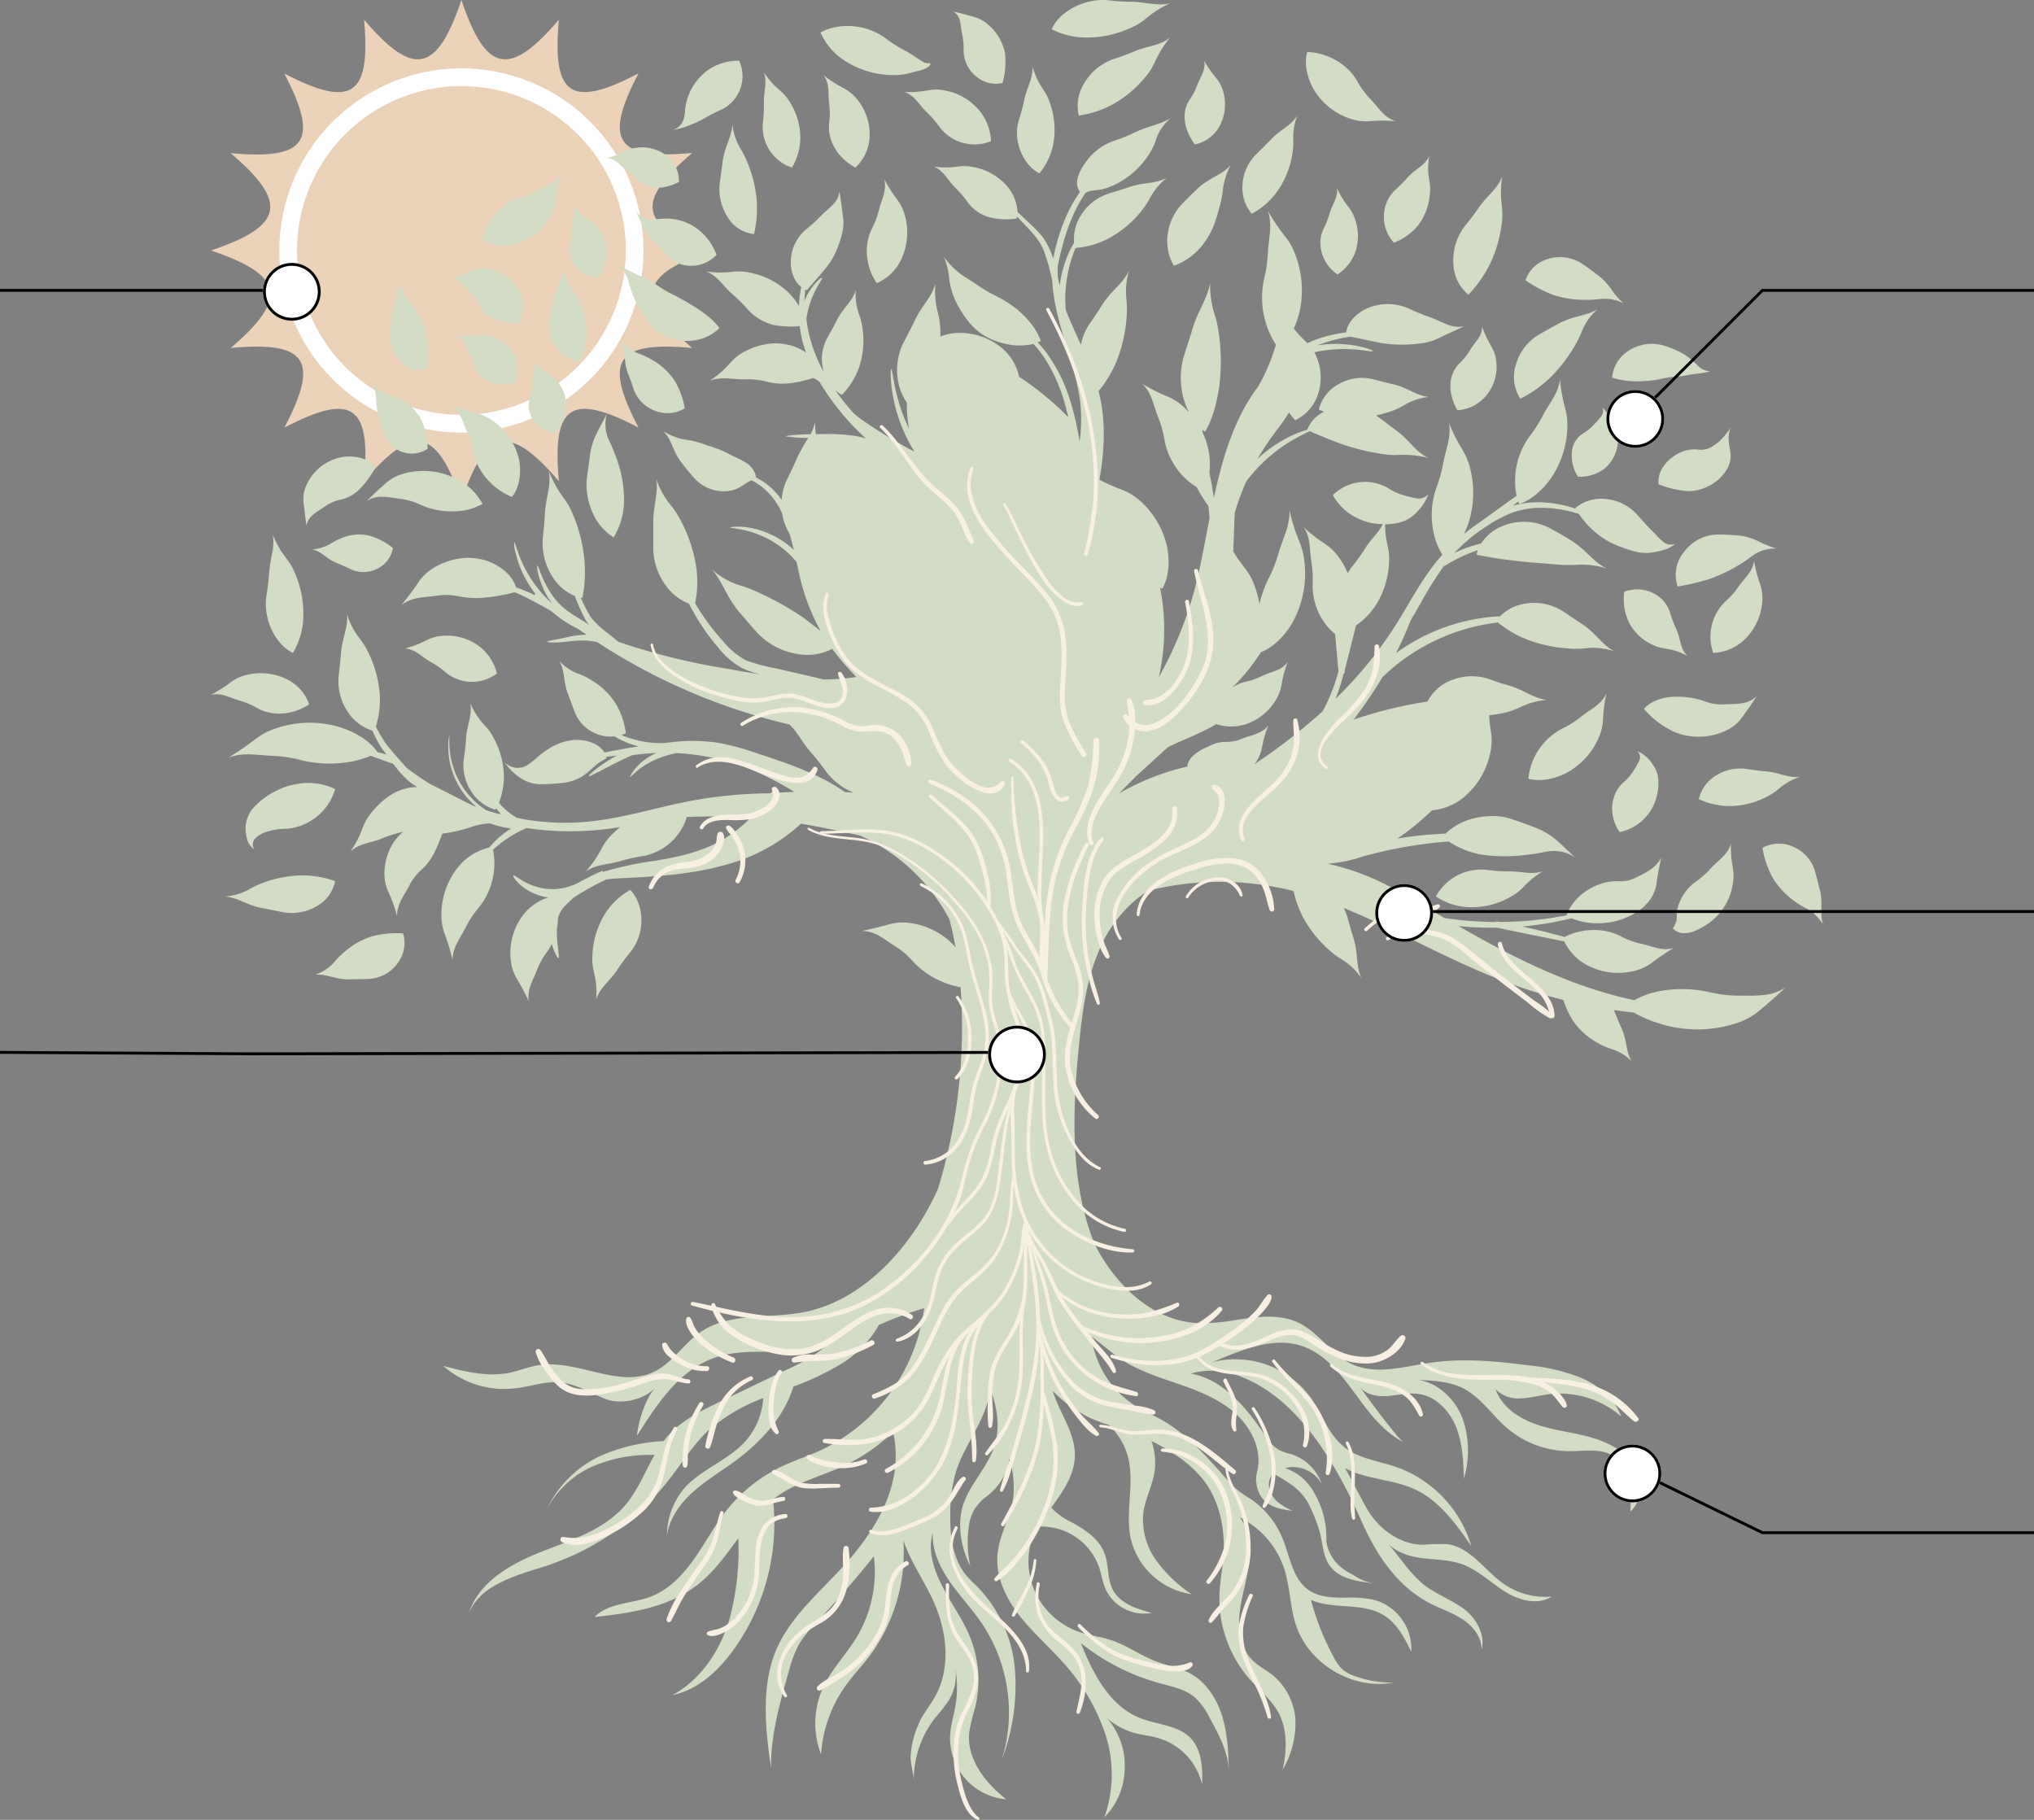 <svg xmlns="http://www.w3.org/2000/svg" width="704.003" height="629.892" viewBox="0 0 704.003 629.892">
  <rect x="0" y="0" width="704.003" height="629.892" fill="#808080" stroke="none"/>
  <g id="root2" transform="translate(-287.997 -91)">
    <g id="Asset_1_2_" data-name="Asset 1 (2)" transform="translate(361 91)">
      <path id="Path" d="M173.39,86.7c-25.19,8.49-26.91,16.58-6.81,33.74C140.25,118,135.75,124.62,148,148c-23.38-12.25-30-7.75-27.56,18.58-17.16-20.1-25.25-18.38-33.74,6.81-8.5-25.19-16.59-26.91-33.7-6.81,2.45-26.33-4.18-30.83-27.56-18.58,12.25-23.38,7.75-30-18.58-27.56C26.91,103.28,25.19,95.19,0,86.7,25.19,78.2,26.91,70.11,6.81,53c26.33,2.45,30.83-4.18,18.58-27.56C48.77,37.64,55.4,33.14,53,6.81,70.11,26.91,78.2,25.19,86.7,0c8.49,25.19,16.58,26.91,33.74,6.81C118,33.14,124.62,37.64,148,25.39c-12.25,23.38-7.75,30,18.58,27.56C146.48,70.11,148.2,78.2,173.39,86.7Z" fill="#ebd2b9"/>
      <circle id="Oval" cx="59.96" cy="59.96" r="59.96" transform="translate(11.802 126.45) rotate(-72.96)" fill="#ebd2b9" stroke="#fff" stroke-miterlimit="10" stroke-width="6.13"/>
    </g>
    <g id="Asset_1_1_" data-name="Asset 1 (1)" transform="translate(361 91)">
      <path id="Path-2" data-name="Path" d="M14.2,12.686A14.323,14.323,0,0,0,32,13.1a16.957,16.957,0,0,0-6.591-9.739A18.539,18.539,0,0,0,12.393.155C7.837.653,6.819,2.8,0,4.471c3.751.112,5.8,2.856,9.355,4.813a28.227,28.227,0,0,1,4.845,3.4Z" transform="translate(67 220)" fill="#d3dcc5"/>
      <path id="Path-3" data-name="Path" d="M18.423,11.657a25.391,25.391,0,0,0,10.705,2.327A20.682,20.682,0,0,0,40,11.4a20.642,20.642,0,0,0-9.765-9.02A25.345,25.345,0,0,0,12.358,1.032,14.965,14.965,0,0,0,6.293,4.458C4.67,5.9,2.714,7.566,0,10.4A9.437,9.437,0,0,1,5.716,8.954c1.971.072,3.958.491,6.247.766A22.407,22.407,0,0,1,18.423,11.657Z" transform="translate(54 163)" fill="#d3dcc5"/>
      <path id="Path-4" data-name="Path" d="M3.791,6.463a24.323,24.323,0,0,0-2.479,7.369C.967,16.426.534,19.543.189,22.091a20.98,20.98,0,0,0,.13,6.448,23.967,23.967,0,0,0,1.773,5.88A18.6,18.6,0,0,0,9.4,43,25.179,25.179,0,0,0,13,29.936,42.726,42.726,0,0,0,9.988,14.584,59.327,59.327,0,0,0,7.625,9.057,13.25,13.25,0,0,1,7.12,0C6,2.41,4.872,4.314,3.791,6.463Z" transform="translate(130 143)" fill="#d3dcc5"/>
      <path id="Path-5" data-name="Path" d="M9.392,41a25.81,25.81,0,0,0,3.594-12.539A35.186,35.186,0,0,0,9.93,13.044C7.937,8.176,5.653,7.869,2.379,0c.873,4.593-.887,8.053-1.222,13.274Q.9,17.047.27,20.776C-1.127,28.813,3.048,37.938,9.392,41Z" transform="translate(19 185)" fill="#d3dcc5"/>
      <path id="Path-6" data-name="Path" d="M15.805,11.959a15.56,15.56,0,0,0,8.914,2A19.11,19.11,0,0,0,34,10.806a15.093,15.093,0,0,0-7.8-8.734A20.313,20.313,0,0,0,11.716.772,14.611,14.611,0,0,0,6.509,3.417,52.4,52.4,0,0,1,0,7.511c3.768-.9,6.524,1.079,10.414,2.143A23.4,23.4,0,0,1,15.805,11.959Z" transform="translate(0 233)" fill="#d3dcc5"/>
      <path id="Path-7" data-name="Path" d="M7.777,16.778a20.871,20.871,0,0,1,6.139-.9A19.154,19.154,0,0,0,31,2.124,21.291,21.291,0,0,0,18.04.323a23.929,23.929,0,0,0-7.551,2.44A26.846,26.846,0,0,0,3.177,8.1,10.885,10.885,0,0,0,0,15.468a12.767,12.767,0,0,0,.523,3.962A5.9,5.9,0,0,0,3.034,23a3.013,3.013,0,0,1,.508-4,9.711,9.711,0,0,1,4.235-2.227Z" transform="translate(12 271)" fill="#d3dcc5"/>
      <path id="Path-8" data-name="Path" d="M38,1.966A34.58,34.58,0,0,0,26.282,0,39.909,39.909,0,0,0,13.218,2.49a31.114,31.114,0,0,0-5.21,2.46A20.68,20.68,0,0,1,0,7.293c4.468.437,7.189,2.911,12.368,3.945l7.359,1.456a17.056,17.056,0,0,0,12.012-2.125A12.67,12.67,0,0,0,38,1.966Z" transform="translate(5 303)" fill="#d3dcc5"/>
      <path id="Path-9" data-name="Path" d="M8.817,27.419a71.065,71.065,0,0,1,4.356-5.88c5.152-6.179,5.054-16.1,0-21.539A24.242,24.242,0,0,0,3.99,8.962,29.444,29.444,0,0,0,.025,23.3C-.252,28.331,1.894,29.746,1.341,38,2.674,33.645,6.1,31.664,8.817,27.419Z" transform="translate(132 308)" fill="#d3dcc5"/>
      <path id="Path-10" data-name="Path" d="M19.88,1.057A26.286,26.286,0,0,0,10.2,6.49a28.42,28.42,0,0,0-3.707,3.744A15.466,15.466,0,0,1,0,14.407C4.023,13.993,6.891,16,11.69,16l6.954-.175a13.127,13.127,0,0,0,9.932-5.369A11.57,11.57,0,0,0,30.524.086a32.9,32.9,0,0,0-10.645.972Z" transform="translate(36 323)" fill="#d3dcc5"/>
      <path id="Path-11" data-name="Path" d="M2.3,35a22.281,22.281,0,0,0,10.464-7.935,25.683,25.683,0,0,0,3.6-6.7c.816-2.23,1.3-4.244,1.92-6.428a36.863,36.863,0,0,0,1.04-5.8A25.807,25.807,0,0,1,22,0c-2.864,3.583-6.816,4.137-11.008,7.843C9.12,9.519,6.848,11.81,5.136,13.579A18.446,18.446,0,0,0,.159,24.236,16.733,16.733,0,0,0,2.3,35Z" transform="translate(331 57)" fill="#d3dcc5"/>
      <path id="Path-12" data-name="Path" d="M4.343,16.8a12.311,12.311,0,0,0,7.5,7.427A11.694,11.694,0,0,0,22,23.355a27.263,27.263,0,0,0-3.459-9.529,22.352,22.352,0,0,0-7.9-7.3A25.742,25.742,0,0,0,6,4.358,15.669,15.669,0,0,1,0,0C1.737,3.361.742,6.522,2.164,10.742,2.89,12.568,3.743,14.885,4.343,16.8Z" transform="translate(142 118)" fill="#d3dcc5"/>
      <path id="Path-13" data-name="Path" d="M35,21.582c-2.476-3.568-6.766-6.287-10.119-8.331-2.03-1.273-3.921-2.232-5.659-3.144a40.348,40.348,0,0,1-5.459-3.144A33.394,33.394,0,0,0,8.1,3.82C6.105,2.971,3.737,1.493,0,0A9.437,9.437,0,0,1,3.414,5.061a52.169,52.169,0,0,0,2.414,6.885,40.607,40.607,0,0,0,4.813,7.859,16.245,16.245,0,0,0,6.151,4.716A17.853,17.853,0,0,0,23.866,26,15.818,15.818,0,0,0,35,21.582Z" transform="translate(141 92)" fill="#d3dcc5"/>
      <path id="Path-14" data-name="Path" d="M3.473,36a16.49,16.49,0,0,0,8.648-8.651,21.973,21.973,0,0,0,.958-15.185A15.8,15.8,0,0,0,10.3,6.78,54.085,54.085,0,0,1,6.047,0c1,3.973-.943,6.918-1.93,11.09a26.735,26.735,0,0,1-2.214,5.8A17.375,17.375,0,0,0,.077,26.429,19.647,19.647,0,0,0,3.473,36Z" transform="translate(227 62)" fill="#d3dcc5"/>
      <path id="Path-15" data-name="Path" d="M.27,13.3C-1.078,18.538,2.758,23.792,8.889,25a14.588,14.588,0,0,0,4.073-8.532,12.829,12.829,0,0,0-3.081-9.41C7.719,4.282,5.438,4.407,1.721,0c1.14,2.745-.474,5.144-.666,8.454A27.767,27.767,0,0,1,.27,13.3Z" transform="translate(110 125)" fill="#d3dcc5"/>
      <path id="Path-16" data-name="Path" d="M21.188,32c2.632-3.224,3.27-8.183,2.518-12.684A22.409,22.409,0,0,0,14.534,5.627,17.57,17.57,0,0,0,8.42,2.844,77.806,77.806,0,0,1,0,0C3.662,2.555,4.071,6.205,6.033,10.251a25.171,25.171,0,0,1,1.913,6.19,18.915,18.915,0,0,0,4.414,9.125A22.724,22.724,0,0,0,21.188,32Z" transform="translate(83 140)" fill="#d3dcc5"/>
      <path id="Path-17" data-name="Path" d="M10.5,1.145A21.239,21.239,0,0,0,6.383,3.219,14.928,14.928,0,0,1,0,5.175c3.261.559,4.768,3.1,8.355,4.6,1.553.647,3.541,1.471,5.187,2.309a10.482,10.482,0,0,0,9.131-.279A9.846,9.846,0,0,0,28,4.675,22.807,22.807,0,0,0,19.723.381,15.372,15.372,0,0,0,10.5,1.145Z" transform="translate(35 185)" fill="#d3dcc5"/>
      <path id="Path-18" data-name="Path" d="M3.553,16.064a10.613,10.613,0,0,0,6.179,7.187,9.94,9.94,0,0,0,9.268-.9A25.088,25.088,0,0,0,16.915,12.5a15.814,15.814,0,0,0-6.8-6.957A20.892,20.892,0,0,0,5.762,3.725,14.412,14.412,0,0,1,0,0C1.715,3.068.7,6.17,1.885,10.173,2.456,11.929,3.028,14.177,3.553,16.064Z" transform="translate(56 133)" fill="#d3dcc5"/>
      <path id="Path-19" data-name="Path" d="M6.629,8.453A20.762,20.762,0,0,1,3.3,12.616C-.814,16.59-1.057,22.985,2.438,29a14.294,14.294,0,0,0,9.952-5.05,15.583,15.583,0,0,0,3.431-12.316C15.238,7.329,13.07,6.221,10.966,0,11.112,3.435,8.442,5.319,6.629,8.453Z" transform="translate(429 113)" fill="#d3dcc5"/>
      <path id="Shape" d="M303.384,558.695a70.068,70.068,0,0,0-15.4-25.314c-4.916-5.378-10.439-10.21-14.81-16.07s-7.576-13-6.923-20.264c.607-6.827,4.542-13,5.46-19.8a33.561,33.561,0,0,0-1.354-13.343,20.011,20.011,0,0,1-3.718,8.9,21.8,21.8,0,0,1-5.088,4.832,19.613,19.613,0,0,0-3.406,3.974,15.98,15.98,0,0,0-1.836,5.909,37.153,37.153,0,0,0,.529,13.5c-3.532-6.764-4.73-15.51-2.054-22.352s8.276-12.3,10.454-19.313c1.96-6.329.933-13-1.354-19.329A46.569,46.569,0,0,1,262,446.807c-2.723,7.482-7.748,14-10.129,21.6a50.942,50.942,0,0,0-1.96,14.309c-.155,7.483.685,15.494,5.352,21.34,1.462,1.823,3.314,3.367,4.869,5.05a46.573,46.573,0,0,1,12.2,28.339,72.778,72.778,0,0,1-4.666,30.879,55.336,55.336,0,0,0-7.079-47.792c-3.392-4.91-7.561-9.321-10.968-14.263s-6.052-10.724-5.787-16.726c-1.789,6.376.357,12.72,3.376,18.6s7,11.27,9.5,17.38a40.035,40.035,0,0,1,1.774,24.613,62.331,62.331,0,0,0-2.022,8.542c-.9,9.166,5.569,17.458,12.835,23.1a21.188,21.188,0,0,1-19.385-22.93c.249-3.055,1.167-6.017,1.712-9.025a37.765,37.765,0,0,0,0-13.545,16.646,16.646,0,0,1-2.193,11.207,68.747,68.747,0,0,1-4.87,6.235,35.163,35.163,0,0,0-7.3,21.465c-.124-2.542-1.089-5.534-1.089-8.043a31.231,31.231,0,0,1,2.629-11.067c1.4-3.586,4-6.547,5.865-9.9,5.647-10.1,4.061-22.977-.824-33.483-3.22-6.936-7.81-13.421-10.174-20.576A60.221,60.221,0,0,1,221.413,532.9c-2.147,2.728-4.512,5.285-6.612,8.059a46.1,46.1,0,0,0-9.63,25.3,30.017,30.017,0,0,1,.731-23.225c2.925-6.313,7.966-11.363,11.575-17.3a44.043,44.043,0,0,0,5.974-28.058q-9.35,11.659-19.571,22.571a44.323,44.323,0,0,0-6.3,7.793,41.67,41.67,0,0,0-3.486,9.182c-3.111,11.036-6.394,22.259-6.223,33.747-1.945-12.86-3.407-27.9,1.4-39.982,4.542-11.457,14.3-19.859,22.7-28.868,10.439-11.255,19.571-25.237,19.027-40.528a39.722,39.722,0,0,0-.871-6.968,63.027,63.027,0,0,1-17.113,11.768c-7.685,3.539-16.117,5.628-23.025,10.522-.482.343-.965.717-1.431,1.091a74.933,74.933,0,0,1-14.531,53.2c-5.212,6.859-11.933,12.767-20.365,14.544,9.957-5.347,16.631-15.51,19.851-26.421a92.99,92.99,0,0,0,3.034-27.933c-4.325,5.861-8.541,11.847-14.266,16.242-10.144,7.826-22.823,9.664-35.533,11.052,4.9-4.989,12.912-4.568,19.446-7.046,6.286-2.385,11.139-7.513,15.028-13.016s7.033-11.519,11.2-16.8a53.9,53.9,0,0,1,18.669-15.011c4.714-2.291,9.739-3.9,14.5-6.095a63.48,63.48,0,0,0,35.284-48.93,126.142,126.142,0,0,0-14.11,5.128l-1.556.655a37.112,37.112,0,0,1-12.694,13.265A90.127,90.127,0,0,1,195.6,438.9c-3.189,10.709-11.621,19.641-20.847,26.3-4.807,3.429-9.8,6.484-14.142,10.428s-7.95,9.04-8.774,14.854a25.769,25.769,0,0,1,6.223-16.632c5.974-6.453,14.982-9.43,20.878-15.946a24.794,24.794,0,0,0,6.223-14.98,61.544,61.544,0,0,0-18.793,11.021c-5.523,5.051-9.335,11.551-14,17.427a88.936,88.936,0,0,1-40.076,28.838c-5.647,2-11.5,3.414-16.911,5.97s-9.615,5.6-12.073,11.052c3.485-10.693,14.406-16.913,24.892-21.059s21.842-7.607,29.155-16.149c4.387-5.113,6.861-11.582,10.19-17.428a50.6,50.6,0,0,0-19.851,3.321,32.864,32.864,0,0,0-17.611,15.853,38.443,38.443,0,0,1,19.509-19.2,63.1,63.1,0,0,1,21.111-4.785c.544-.639,1.012-1.294,1.556-1.886,4.822-5.394,11.512-8.651,18.015-11.768l22.713-10.912a66,66,0,0,0,12.679-7.3l1.447-1.216a49.444,49.444,0,0,1-7.079,1.559,85.443,85.443,0,0,1-12.861.608c-6.3-.018-12.581-.036-18.5,1.964-12.446,4.162-20.225,16.04-27.194,27.139.373-4.957,2.94-12.829,6.223-16.57-3.905,4.177-11.808,5.861-17.114,3.819s-10.3-5.315-15.961-5.767c-4.792-.39-9.474,1.293-14.251,1.917a32.008,32.008,0,0,1-25.981-7.607c7.437,1.948,15.184,3.9,22.714,2.417,3.453-.686,6.752-2.089,10.237-2.651,5.85-.932,11.852.492,17.776,1.916,7.655,1.84,15.18,3.68,22.082.438,6.456-3.024,10.329-9.774,16.226-13.811,10.066-6.858,23.538-4.6,35.533-6.858,21.08-3.991,37.867-22.977,46.672-42.71a191.554,191.554,0,0,0,7.856-69.537,1.308,1.308,0,0,0,0-.266,30.3,30.3,0,0,1-7.779-2.541,28.454,28.454,0,0,1-9.007-6.7,26.806,26.806,0,0,0-5.445-4.676c-4.247-2.572-7.095-5.549-11.933-5.549,4.247-.951,6.83-1.559,9.039-2.2a17.628,17.628,0,0,1,7.141-.624,25.639,25.639,0,0,1,16.211,8.418c-.591-3.258-1.261-6.563-2.147-9.68A64.8,64.8,0,0,0,218.643,248.2c-6.768-1.512-13.567-2.946-20.4-4.1a61.254,61.254,0,0,1-24.331,13.718c-11.171,3.414-22.87,4.411-34.507,4.973-2.831.14-5.71.28-8.541.592-1.337.639-2.94,1.4-4.993,2.525s-4.387,2.494-6.721,4.053v.077c-.638.7-1.447,1.341-2.334,2.261a10.025,10.025,0,0,0-2.691,4.411,22.4,22.4,0,0,1-.218,2.915c-.032.3-.156.561-.156.841v2.743c.265,4.084.965,7.264.622,7.4s-1.493-1.808-2.411-4.926a16.878,16.878,0,0,1-1.851,3.118A23.28,23.28,0,0,0,107,294.359c-1.509,4.131-3.765,7.077-2.925,11.254-1.7-3.507-2.863-5.628-3.936-7.42a15.479,15.479,0,0,1-2.256-6.064,21.763,21.763,0,0,1,3.89-16.04,17.64,17.64,0,0,1,8.992-6.453,18.663,18.663,0,0,1-5.647-1.715c-4.621-2.245-6.767-5.549-6.41-5.892s3.034,2.291,7.313,3.695a19.176,19.176,0,0,0,6.954,1.013,20.064,20.064,0,0,0,6.471-1.419,21.753,21.753,0,0,0,3.112-1.559l1.354-.67L124.1,263a52.145,52.145,0,0,1,5.507-2.619l.171.374a118.464,118.464,0,0,1,17.627-3.773c8.276-1.34,16.429-3.086,23.741-7.373a47.008,47.008,0,0,0,9.568-7.482,181.34,181.34,0,0,0-21.982-.343,19.646,19.646,0,0,1-15.557,13.592,53.509,53.509,0,0,0-7.095,1.559c-4.792,1.481-8.618,1.06-12.353,3.741,5.616-6.344,4.994-8.7,8.728-12.47a34.4,34.4,0,0,1,3.22-2.946,103.181,103.181,0,0,1-32.468.343c-.545.249-1.136.515-1.867.873a40.719,40.719,0,0,0-8.743,5.8c-.342.281-.653.577-.965.857a23.7,23.7,0,0,1-.171,10.241,24.078,24.078,0,0,1-4.978,10.055,30.936,30.936,0,0,0-3.967,5.923c-2.163,4.442-4.87,7.326-4.87,12a73.342,73.342,0,0,0-2.567-8.666,17.923,17.923,0,0,1-1.307-6.719,26.281,26.281,0,0,1,5.585-16.6,19.828,19.828,0,0,1,11.014-7.045c.3-.374.607-.749.965-1.139a30.844,30.844,0,0,1,6.581-5.408,35.209,35.209,0,0,1-7.328-1.777,22.124,22.124,0,0,0-6.658,1.309,50.3,50.3,0,0,1-8.743,2.073l-1.089.14c-2.054,5.409-3.578,9.384-7.561,12.829a17.153,17.153,0,0,0-3.687,4.817c-1.96,3.882-4.433,6.578-4.433,10.912a46.645,46.645,0,0,0-2.8-7.934,14.923,14.923,0,0,1-1.555-6.235,20.429,20.429,0,0,1,1.664-8.557,17.653,17.653,0,0,1,4.885-6.531l-.374.125a46.308,46.308,0,0,0-6.6,2.1c-4.418,1.855-8.121,1.73-11.357,4.676,4.543-6.656,3.719-8.886,6.83-12.892a30.929,30.929,0,0,1,5.351-5.424,18.969,18.969,0,0,1,8.075-3.741,15.11,15.11,0,0,1,2.94-.234,24.171,24.171,0,0,1-2.272-1.465,32.054,32.054,0,0,1-5.8-6.234l-.466-.421c-.4-.125-.918-.3-1.556-.515-1.742-.639-4.029-1.449-6.083-2.2a33.9,33.9,0,0,1-10.377,2.51,41.553,41.553,0,0,1-14.079-1.092A43.464,43.464,0,0,0,16.1,220.66c-6.16-.2-10.657-1.5-16.1.639,4.388-2.775,6.861-4.552,8.915-6.111a24.24,24.24,0,0,1,7.141-3.944,36.4,36.4,0,0,1,21.594-.841c5.85,1.652,11.357,4.942,14,8.916,1.105.265,2.147.545,3.112.858l-1.183-1.559a30.107,30.107,0,0,1-2.272-3.741c-.545-1.045-1.012-2.042-1.431-3.009a15.75,15.75,0,0,1-8.666-6.718,18.843,18.843,0,0,1-2.971-12.314c.28-2.432.607-5.378.778-7.794.42-5.424,2.52-8.744,2.084-13.5a24.986,24.986,0,0,0,3.967,7.919,26.16,26.16,0,0,1,3.376,5.315,39.431,39.431,0,0,1,4,14.5,32.148,32.148,0,0,1-1.354,11.238c.56,1.092,1.166,2.229,1.883,3.4a34.359,34.359,0,0,0,2.364,3.507c.965,1.107,1.821,2.182,2.972,3.46s2.3,2.666,3.515,3.944a89.261,89.261,0,0,0,8.214,5.643c1.338.654,2.692,1.309,4,2,3.7,1.823,7.3,3.8,10.719,5.361.342.14.7.25,1.058.374a28.211,28.211,0,0,1-4.745-5.175,27.424,27.424,0,0,1-4.045-8.744,26.556,26.556,0,0,1-.871-7.529,10.509,10.509,0,0,1,.373-3.118v3.118a29.313,29.313,0,0,0,1.2,7.311,27.689,27.689,0,0,0,4.122,8.356,28.038,28.038,0,0,0,6.3,6.234l1.12.779c1.416.468,2.847.873,4.294,1.279h.793a19.322,19.322,0,0,1-1.649-1.965c-.094.157-.156.359-.265.515a14.7,14.7,0,0,1-8.463-6.547,16.359,16.359,0,0,1-2.443-11.067c.327-2.182.653-4.832.762-7.015.327-4.879,2.24-8,1.446-12.268,3.267,7.279,5.788,7.483,7.934,11.738A28.737,28.737,0,0,1,95.414,227.5a26.072,26.072,0,0,1-1.712,9.353,21.774,21.774,0,0,0,6.223,5.206c1.307.266,2.614.546,3.936.749a84.388,84.388,0,0,0,24.1.187c8.915-1.2,17.642-3.632,26.447-5.628a157.291,157.291,0,0,1,33.137-3.8,1.662,1.662,0,0,1,2.007-.14c2.116-.171,4.216-.249,6.331-.358a102.608,102.608,0,0,0-19.135-9.353,83.856,83.856,0,0,0-21.469-4.053,32.251,32.251,0,0,0-10.454,3.819c-3.485,2.058-5.43,4.459-5.71,4.459s1.292-3.118,4.683-5.721a22,22,0,0,1,4.418-2.6,79.984,79.984,0,0,0-8.572.811l-1.323.624c-2.488,1.138-5.834,2.837-8.541,4.255s-4.807,2.572-4.978,2.338,1.6-1.886,4.153-3.695a57.152,57.152,0,0,1,5.57-3.46l-3.749.5a3.283,3.283,0,0,1,.109.53c-3.345,1.559-4.979,3.695-6.939,5.175a13.986,13.986,0,0,1-3.376,2.027A16.354,16.354,0,0,1,115.513,230a70.64,70.64,0,0,1-7.779.452,12.877,12.877,0,0,1-7.156-2.556,19.567,19.567,0,0,1-4.979-5.128,6.346,6.346,0,0,0,4.776,2,6.528,6.528,0,0,0,2.956-.842,22.883,22.883,0,0,0,3.641-2.837,34.781,34.781,0,0,1,4.667-3.367,18.876,18.876,0,0,1,7.421-2.541,14.328,14.328,0,0,1,7.608,1.2,8.409,8.409,0,0,1,3.547,3.071c3.749-.749,7.934-1.5,11.808-2.105A31.06,31.06,0,0,1,133.887,214l-.218-.14a12.547,12.547,0,0,1-6.332-.9,13.3,13.3,0,0,1-7.529-7.794c-.762-1.933-1.556-4.333-2.318-6.235-1.633-4.349-.9-7.716-2.924-11.146a17.355,17.355,0,0,0,6.316,4.3,23.524,23.524,0,0,1,4.807,2.337,25.025,25.025,0,0,1,8.4,8.075,26.43,26.43,0,0,1,3.515,10.273,11.452,11.452,0,0,1-1.555.639,37.434,37.434,0,0,0,12.026,2.79h2.644l1.416-.14a60.734,60.734,0,0,1,17.222,0,90.744,90.744,0,0,1,14.2,3.85c10.392,3.43,21.018,7.015,29.917,13.25,1,.047,1.975.187,2.971.187a22.126,22.126,0,0,1-9.661-7.483c-1.462-2.042-3.361-4.458-5.041-6.359-3.173-3.616-4.574-7-7.5-9.727a208.358,208.358,0,0,1-66.461-28.462,24.188,24.188,0,0,0-3.236-.562A33.9,33.9,0,0,0,118,181c-4.2.592-7.623.39-7.592.109s3.19-.686,7.343-1.668a31.29,31.29,0,0,1,6.224-.748l-2.987-2.089c-.762-.358-1.494-.717-2.318-1.2a38.916,38.916,0,0,1-6.767-4.816c-1.976-1.169-4.247-2.417-6.643-3.679-1.291-.7-2.6-1.325-3.858-1.917a14.479,14.479,0,0,0-2.365-.967,61.685,61.685,0,0,1-9.459,1.731,31.3,31.3,0,0,1-10.128-.406,20.635,20.635,0,0,0-6.876-.218c-4.885.733-8.836.374-12.664,3.3a91.378,91.378,0,0,0,5.554-7.374,16.725,16.725,0,0,1,4.963-5.081,23.613,23.613,0,0,1,8.977-3.554,20.738,20.738,0,0,1,10.1.686,19.12,19.12,0,0,1,7.032,4.271,12.277,12.277,0,0,1,3.111,4.988,13.3,13.3,0,0,1,2.288.811c1.4.545,2.8,1.153,4.091,1.793l.2.094a.392.392,0,0,1,0-.608,40.045,40.045,0,0,1-3.469-5.409,35.183,35.183,0,0,1-3.283-8.62,10.32,10.32,0,0,1-.482-3.71c.39-.094,1.416,5.487,5.134,11.551a43.422,43.422,0,0,0,7.032,8.776c.3.3.623.562.933.842a25.024,25.024,0,0,1-2.163-3.351c-2.723-5.207-3.282-9.649-2.924-9.758s1.369,4.286,4.294,8.962a24.282,24.282,0,0,0,5.8,6.469c2.365,1.793,5.041,3.2,7.219,4.676l.638.452a16.123,16.123,0,0,1-1.167-1.559,62.667,62.667,0,0,1-3.827-8.5,16.672,16.672,0,0,1-7.685-6.547,21.273,21.273,0,0,1-3.376-13.671c.264-2.65.59-5.829.715-8.433.327-5.783,2.272-9.508,1.322-14.575,3.5,8.6,5.9,9.088,8.074,14.357a52.212,52.212,0,0,1,4.216,15.993,46.853,46.853,0,0,1-.653,13.593l-.576-.125a62.23,62.23,0,0,0,3.516,6.8,31.119,31.119,0,0,0,6.223,5.751l3.3,2.744a231.309,231.309,0,0,0,38.193,9.383c3.562.671,7.219,1.294,10.89,1.84a32.86,32.86,0,0,1-5.911-1.964,26.789,26.789,0,0,1-8.7-7.389,72.8,72.8,0,0,1-6.332-8.542c-1.416-2.229-2.644-4.427-3.7-6.531a18.067,18.067,0,0,1-8.183-6.516,21.851,21.851,0,0,1-4.185-13.2V139.7c-.015-5.939,1.82-9.742,1.042-14.917a28.549,28.549,0,0,0,4.512,8.465,31.187,31.187,0,0,1,3.811,5.642,51.087,51.087,0,0,1,5.4,15.744,36.2,36.2,0,0,1-.28,13.156c1.027,1.746,2.178,3.569,3.485,5.409a76.636,76.636,0,0,0,6.425,8,24.8,24.8,0,0,0,7.9,6.438,59.882,59.882,0,0,0,9.957,2.666l9.458,2.151,7.2,1.714a81.194,81.194,0,0,0,11.341-.841c-2.364-2.525-4.683-5.1-6.845-7.794-.513-.654-1-1.309-1.478-1.964a18.639,18.639,0,0,1-12.135,1.777,24.3,24.3,0,0,1-14-7.529c-2.038-2.245-4.4-5.066-6.363-7.357-4.279-5.269-5.274-9.8-9.07-14.294a27.1,27.1,0,0,0,9.086,5.284,47.209,47.209,0,0,1,6.861,2.572,106.469,106.469,0,0,1,15.666,8.776c1.992,1.559,4.046,3.039,5.99,4.676a73.1,73.1,0,0,1-7.561-20.264c-.28-1.231-.56-2.462-.824-3.71a31.6,31.6,0,0,0-5.492-5.222,32.844,32.844,0,0,0-7.779-4.3c-5.227-2.058-9.661-2.151-9.707-2.385s4.574-.873,10.221.888a31.477,31.477,0,0,1,8.432,4.115,28.889,28.889,0,0,1,3.36,2.7c-.419-1.871-.917-3.741-1.462-5.581a18.472,18.472,0,0,1-2.427-6.329,2.824,2.824,0,0,1-.077-.514c-.343-.748-.716-1.637-1.043-2.2s-.653-1.122-1.026-1.668a22.4,22.4,0,0,0-7.3-7.078c-.419-.249-.855-.452-1.291-.67-2.5,1.076-3.812,2.822-6.924,3.507a13.672,13.672,0,0,1-6.8-.359,13.31,13.31,0,0,1-5.772-3.6,72.692,72.692,0,0,1-4.869-5.908c-3.111-4.083-3.111-7.747-6.223-10.724a20.942,20.942,0,0,0,7.529,2.977,32,32,0,0,1,5.445,1.185l5.523,1.885a28.443,28.443,0,0,1,4.465,2c1.182.7,3.391,1.435,5.476,2.806a7.34,7.34,0,0,1,3.765,5.315l.467.2a22.908,22.908,0,0,1,8.23,7.3l.14.218a19.292,19.292,0,0,1,1.976-7.373c1.1-2.214,2.411-4.926,3.361-7.2a55.17,55.17,0,0,1,3.874-6.9,57.822,57.822,0,0,1-7.779-.546c-.015-.265,3.532-.654,8.573-.748A15.975,15.975,0,0,0,203.117,105a32.561,32.561,0,0,0,.249,4.24h2.054a71.627,71.627,0,0,1,11.341.593,31.844,31.844,0,0,1,3.952.95A86.3,86.3,0,0,1,204.657,91.2a7.15,7.15,0,0,0-1.9-1.231l-.311-.109c-5.741,1.668-10.579,2.728-16.367,1.169a24.52,24.52,0,0,0-6.673-.733c-1.57.04-3.013-.059-4.394-.158-2.873-.206-5.479-.412-8.411.641,7.063-4.614,6.814-7.14,11.606-9.821a24.662,24.662,0,0,1,8.151-2.852,19.659,19.659,0,0,1,9.241.733,18.684,18.684,0,0,1,4.387,2.2c-.218-.561-.42-1.154-.623-1.808a37.39,37.39,0,0,1-1.555-7.342,31.534,31.534,0,0,1-8.915-.39,17.823,17.823,0,0,1-9.335-5.674,48.6,48.6,0,0,0-4.822-4.785c-3.656-3.133-5.259-6.531-9.335-8.09a33.8,33.8,0,0,0,8.523.185,18.988,18.988,0,0,1,6.07.126,27.021,27.021,0,0,1,13.613,6.7,24.213,24.213,0,0,1,3.936,4.957,34.8,34.8,0,0,1,.482-4.88c.094-.592.2-1.138.311-1.683a8.761,8.761,0,0,1-2.194-2.6,12.5,12.5,0,0,1-1.431-6.235,14.9,14.9,0,0,1,5.2-11.052,54.222,54.222,0,0,0,4.979-4.489c1.509-1.606,3-2.728,4.232-4.006a7.475,7.475,0,0,0,2.411-4.708c.622,3.554.84,5.986,1.136,7.981a15.627,15.627,0,0,1-.124,6.235,34.71,34.71,0,0,1-2.287,6.749,24.726,24.726,0,0,1-3.112,5.175c-1.991,2.51-4.309,4.942-6.861,8.06-.186-.078-.357-.187-.545-.281a3.118,3.118,0,0,0-.109,1,26.323,26.323,0,0,0-.186,2.962,21.817,21.817,0,0,1,2.381-4.38c1.7-2.4,3.438-3.787,3.686-3.569s-1.1,1.948-2.334,4.4a30.047,30.047,0,0,0-2.768,8c-.14.686-.234,1.247-.311,1.731a49.574,49.574,0,0,0,6.1,18.564,2.6,2.6,0,0,1-.218-.733,15.078,15.078,0,0,1,1.4-11.254c1.089-1.965,2.38-4.287,3.344-6.235,2.24-4.318,5.289-6.235,6.472-10.3a20.936,20.936,0,0,0,.98,8.013,24.253,24.253,0,0,1,1.385,5.518A28.982,28.982,0,0,1,218.456,85.8a25.869,25.869,0,0,1-6.067,9.882,11.914,11.914,0,0,1-2.318-1.668,80.891,80.891,0,0,0,6.566,8.2c.824.671,1.649,1.325,2.489,1.964A180.012,180.012,0,0,0,237.5,115.333a55.925,55.925,0,0,1-6.829-16.351c-1.65-6.827-1.509-12.236-1.167-12.268s.7,5.332,2.692,11.847a55.411,55.411,0,0,0,3.453,8.823,44.7,44.7,0,0,1-.793-8.09v-.982a18.735,18.735,0,0,1-3.112-8,21.3,21.3,0,0,1,2.194-13.172c1.213-2.276,2.676-5.035,3.749-7.373,2.489-5.16,5.71-7.732,7.079-12.626a29.06,29.06,0,0,0,.653,9.353,28.636,28.636,0,0,1,1.057,6.609v2.385a16.316,16.316,0,0,1,5.539-1.231,22.779,22.779,0,0,1,14.78,4.458,17.717,17.717,0,0,1,6.908,10.6h-.125a105.437,105.437,0,0,1,15.309,12.22c.684.671,1.291,1.294,1.851,1.871-.343-1.559-.732-3.118-1.183-4.676a57.935,57.935,0,0,0-6.985-15.759,39.727,39.727,0,0,0-3.875-4.926,21.534,21.534,0,0,1-9.614,0,25.428,25.428,0,0,1-6.223-2.229,20.066,20.066,0,0,1-5.943-4.676,36.775,36.775,0,0,1-5.351-8.308,27.113,27.113,0,0,1-2.1-7.919,22.469,22.469,0,0,0-1.836-7.061,27.932,27.932,0,0,0,6.815,6.672c1.851,1.2,3.376,2.057,5.351,3.477a28.756,28.756,0,0,0,2.878,1.792c.9.592,1.82,1.013,2.863,1.559a41.091,41.091,0,0,1,7,4.333c3.843,3.086,7.358,7.187,8.7,11.41-.358.156-.762.234-1.136.374a36.113,36.113,0,0,1,3.843,4.676,56.346,56.346,0,0,1,7.638,16.07,97.712,97.712,0,0,1,3.081,13.593,53.99,53.99,0,0,0-.109-15.978c-2.256-13.078-8.65-26.156-9.335-39.468a70.892,70.892,0,0,0-2.8-10.226,20.5,20.5,0,0,0-2.66-4.785,53.782,53.782,0,0,0-3.609-4.084c-1.152-1.169-2.178-2.291-3.112-3.32a3.906,3.906,0,0,0-.124.7,24.846,24.846,0,0,1-9.381-.421,13.848,13.848,0,0,1-7.592-5.237,37.112,37.112,0,0,0-3.967-4.676c-3.111-2.977-4.2-6.188-7.779-7.654a28.918,28.918,0,0,0,7.744.067,16.242,16.242,0,0,1,5.527.027,20.323,20.323,0,0,1,11.886,6.421,15.078,15.078,0,0,1,3.827,9.2c1.229,1.138,2.582,2.432,4.061,3.835a50.919,50.919,0,0,1,4,4.021,21.821,21.821,0,0,1,3.111,5.16,28.435,28.435,0,0,1,1.183,3.118c.094-.452.218-1,.342-1.559a31.076,31.076,0,0,1,.933-3.819.961.961,0,0,1,0-.125,64.625,64.625,0,0,1,4.046-10.912,50.653,50.653,0,0,1,3.936-6.64,5.573,5.573,0,0,1-.747-4.972,12.284,12.284,0,0,1,1.432-3.367,13.919,13.919,0,0,1,.964-1.45c.281-.42.561-.81.856-1.2a19.493,19.493,0,0,1,9.335-6.734,53.373,53.373,0,0,0,6.736-2.7,45.148,45.148,0,0,1,6.565-2.509A39.274,39.274,0,0,0,326.145,0a15.588,15.588,0,0,0-5.01,7.249A21.031,21.031,0,0,1,318.3,13a29.38,29.38,0,0,1-12.056,10.225,30.1,30.1,0,0,1-3.111,1.122,17.049,17.049,0,0,1-2.723.483,17.522,17.522,0,0,0-2.38.328,5.935,5.935,0,0,0-1.4.717,50.823,50.823,0,0,0-3.982,7.107,74.62,74.62,0,0,0-4.138,11.957c-.623,2.447-1.058,4.442-1.4,6.095a36.087,36.087,0,0,0,0,3.9,4.485,4.485,0,0,1,.218.966c.156.7.311,1.341.451,1.965a40.3,40.3,0,0,1,3-11.037,33.984,33.984,0,0,1,1.975-3.8,15.235,15.235,0,0,1,2.272-9.352,17.441,17.441,0,0,1,9.677-7.654c2.271-.764,5.04-1.528,7.25-2.323,5.087-1.684,8.774-.982,12.866-3.118a22.782,22.782,0,0,0-5.585,6.578,27.376,27.376,0,0,1-3.345,5.081A37.231,37.231,0,0,1,305,41.369a30.04,30.04,0,0,1-11.731,3.461c-.342.811-.684,1.669-1,2.587A46.522,46.522,0,0,0,289.709,62.6c0,1.45.139,2.6.139,3.569,1.556,4.069,3.439,8.09,5.274,12.128A19.334,19.334,0,0,1,298,71.251c1.556-2.2,3.267-4.832,4.667-7.045,3.22-4.9,6.83-6.844,9.117-11.519a25.9,25.9,0,0,0-.98,9.352,31.781,31.781,0,0,1,.139,6.625,51.421,51.421,0,0,1-3.562,15.588,39.458,39.458,0,0,1-6.145,10.1c2.6,10.023,2.084,20.42.3,30.708A78.425,78.425,0,0,0,309,128.4a19.923,19.923,0,0,1,6.224,3.632,29.721,29.721,0,0,1,9.692,16.1c1.057,5.175.638,10.88-1.68,14.668a8.423,8.423,0,0,1-.731-.437,68.7,68.7,0,0,1,1.182,8.339,74.029,74.029,0,0,1-.139,13.873,77.12,77.12,0,0,1-1.447,8.776,131.35,131.35,0,0,0,14.126-37.722c1.183-5.456,2.24-11.255,3.391-17.147v-.265c-.062-1.279-.2-2.634-.357-4.037l-.343-.468a60.562,60.562,0,0,1-3.765-6.11,23.648,23.648,0,0,1-6.487-5.908A24.281,24.281,0,0,1,324,111.031a36.609,36.609,0,0,0-1.975-7.186c-1.945-4.723-2.21-8.729-5.71-12.034a63.679,63.679,0,0,0,8.168,4.178,19.2,19.2,0,0,1,5.9,3.569,28.189,28.189,0,0,1,2.147,2.166,24.824,24.824,0,0,1-1.836-4.676,26.939,26.939,0,0,1,.28-15.493c.918-2.868,2.038-6.251,2.863-9.1,1.945-6.235,4.963-9.789,6-15.588a34.145,34.145,0,0,0,1.416,10.522,37.8,37.8,0,0,1,1.634,7.264,68.878,68.878,0,0,1,0,19.017c-.887,5.19-2.3,10.756-4.822,14.746-.311-.218-.623-.467-.934-.7a9.6,9.6,0,0,1,.172,1.169,23.705,23.705,0,0,1,1.975,5.924,25,25,0,0,1,.311,7.793c.607,2.947,1.135,5.862,1.555,8.667,3-13.873,7.125-27.7,15.309-38.455.436-.779.933-1.651,1.478-2.712A63.643,63.643,0,0,0,362.6,78.3a30.149,30.149,0,0,1-4-23.1,46.193,46.193,0,0,0,1.213-8.23c.249-5.767,1.727-9.9,0-15.026a67.746,67.746,0,0,0,5.585,8.386,22.47,22.47,0,0,1,3.811,6.485,34.846,34.846,0,0,1,1.712,19.532,31.15,31.15,0,0,1-2.116,6.391,46.151,46.151,0,0,0,4.076,4.426c.218.2.419.406.622.624.824-.39,1.649-.763,2.5-1.076a46.745,46.745,0,0,1,10.89-2.665,9.557,9.557,0,0,1,2.054-4.4,14.122,14.122,0,0,1,5.663-4.083,17.829,17.829,0,0,1,13.768.14c2.287,1.013,4.745,2.105,7.157,2.947s4.309,1.87,6.223,2.588a10.25,10.25,0,0,0,6.068.686c-3.734,1.731-6.161,2.775-8.122,3.757a20.188,20.188,0,0,1-6.394,2.12,50.4,50.4,0,0,1-7.95.467,41.238,41.238,0,0,1-6.97-.671l-10-2.073a50.537,50.537,0,0,0-11.357,2.993,40.34,40.34,0,0,1,10.408-.265c5.118.514,8.806,1.949,8.712,2.291s-3.874-.608-8.806-.717a47.587,47.587,0,0,0-11.45,1.107c.14.265.3.514.436.826a18.469,18.469,0,0,1,.731,14.028,14.9,14.9,0,0,1-7.779,8.636,17.874,17.874,0,0,1-2.115-2.666c-1.043,1.683-2.241,3.445-3.578,5.222a110.092,110.092,0,0,0-7.421,10.912,47.166,47.166,0,0,1,9.926-7.124,37.864,37.864,0,0,1,7.374-3.024,11.327,11.327,0,0,1,5.8-6.235c-.591-.234-1.2-.452-1.774-.749a13.606,13.606,0,0,1,6.815-8.791,16.136,16.136,0,0,1,11.932-1.7c2.272.577,4.994,1.294,7.234,1.808,5.009,1.2,7.67,3.866,12.1,4.318a20.65,20.65,0,0,0-7.98,2.479,26.826,26.826,0,0,1-5.274,2.541c-1.68.561-3.361,1.013-5.026,1.4l.373.233c2.163,1.59,4.746,3.554,6.83,5.113,4.667,3.492,6.363,7.233,10.89,9.353a35.223,35.223,0,0,0-10.358-1.069,23.861,23.861,0,0,1-5.494-.3,78.269,78.269,0,0,1-14.438-3.539c-3.391-1.262-7.078-2.712-10.734-4.379a69.576,69.576,0,0,0-7.452,3.99,54.351,54.351,0,0,0-13.037,11.473c-.59.733-1.1,1.387-1.555,2a85.883,85.883,0,0,0-3.563,9.492c-.139.483-.265.92-.389,1.388-.2,4.411-.342,8.838-.529,13.265,3.221,5.486,5.243,6.453,7.125,11.208a37.946,37.946,0,0,1,1.945,7.077,39.964,39.964,0,0,1,3.111-8.761,46.546,46.546,0,0,0,3.3-8.277c1.7-5.908,4.154-9.788,4-15.587,2.132,10.132,4.4,11.067,5.15,17.8a35.377,35.377,0,0,1-3.92,20.84c-2.66,4.8-6.876,8.995-11.077,10.553-1.275,1.964-2.691,3.974-4.247,5.954a70.924,70.924,0,0,1-5.772,6.376,13.5,13.5,0,0,1,4.512-2,25.862,25.862,0,0,0,5.539-1.9c3.594-1.777,6.97-1.886,9.194-5-2.582,6.593-1.556,8.729-3.874,12.735a19.143,19.143,0,0,1-10.579,8.776,16.485,16.485,0,0,1-10.3,0c-5.134,3.149-11.917,5.581-16.693,7.966l-11.217,10.225-.171.187c-1.821,1.87-3.687,3.71-5.507,5.581,2.084-1.185,4.262-2.338,6.549-3.4a86.425,86.425,0,0,1,16.226-5.674l.825-.171a5.118,5.118,0,0,1,.248-1.278,6.9,6.9,0,0,1,1.758-2.51,17.1,17.1,0,0,1,4.823-2.961c.715-.312,1.167-.608,1.68-.8a11.2,11.2,0,0,1,1.556-.577,13.523,13.523,0,0,1,3.624-.436,13.856,13.856,0,0,0,5.18-1.059c3.516-1.45,6.877-1.668,9.194-4.676-2.738,6.562-1.6,8.682-4.294,12.72-.186.265-.4.514-.607.763a200.877,200.877,0,0,0,23.71-18.393,63.681,63.681,0,0,0,5.43-13.826c-.078-.749-.156-1.575-.265-2.6-.233-2.946-.576-6.687-.887-10.194a21.981,21.981,0,0,1-7.779-17.567,34.641,34.641,0,0,0-.389-7.046c-.825-4.863-.172-8.682-2.754-12.469,6.067,5.736,8.417,5.548,11.808,9.913a29.63,29.63,0,0,1,3.485,6.048,15.587,15.587,0,0,1,1.649-2.479,61.178,61.178,0,0,0,4.247-5.923c2.163-3.492,4.667-5.441,6.224-8.558a16.972,16.972,0,0,0-1.774-.094,19.775,19.775,0,0,1-6.8-1.886,18.887,18.887,0,0,1-8.7-8.089,15.829,15.829,0,0,1,19.105-2.417,18.882,18.882,0,0,0,5.18,2.385,31.591,31.591,0,0,0,4.822,1.169,4.2,4.2,0,0,0,3.983-1.559,16.875,16.875,0,0,1-4.17,6.438,11.631,11.631,0,0,1-5.539,3.382,21.382,21.382,0,0,1-5.3.733c.015,6.484,1.634,8.043,1.369,12.72a30.2,30.2,0,0,1-4.17,14.59,25.58,25.58,0,0,1-7.3,7.717c-.218.9-.451,1.823-.684,2.775-1,4.006-2.07,8.386-3.221,12.75v.92h-.31l-.327,1.263a71.613,71.613,0,0,1-2.474,7.622c3.081-3.039,6.068-6.172,8.9-9.477a139.914,139.914,0,0,0,12.165-16.492c3.8-6,7.095-12.3,11.233-18.067a62.8,62.8,0,0,1,4.667-5.846c-4.061-6.235-4.855-15.727-2.023-23.381a49.281,49.281,0,0,0,2.194-7.794c.98-5.6,3-9.368,2.053-14.559,3.454,8.838,5.726,9.587,7.281,15.588a34.541,34.541,0,0,1-.4,18.939,30.791,30.791,0,0,1-1.68,4.084,62.176,62.176,0,0,1,5.539-4.115l.575-.421,8.308-5.986c1.229-.92,2.551-1.808,3.811-2.681a26.117,26.117,0,0,1,4.667-20.84,47.606,47.606,0,0,0,4.262-6.672c2.489-4.894,5.507-7.794,6.1-12.875.762,9.181,2.739,10.522,2.551,16.523a33.03,33.03,0,0,1-5.445,17.411c-2.894,4.193-6.985,7.934-11.217,9.244a8.347,8.347,0,0,1-.28-.889l-1.851,1.4a1.056,1.056,0,0,1,.31,0,31.581,31.581,0,0,1,7.188-1.091,40.359,40.359,0,0,1,12.445,1.668c.607.171,1.167.374,1.727.561-.047-.093-.139-.249-.139-.249a14.08,14.08,0,0,1,10.672-3.118,16.592,16.592,0,0,1,10.688,5.378l2.489,2.758a33.157,33.157,0,0,0,2.349,2.479c1.6,1.544,2.692,2.962,4,4.006a4.209,4.209,0,0,0,4.433.888,10.671,10.671,0,0,1-3.92,2.089,26.653,26.653,0,0,1-3.532.811,14.742,14.742,0,0,1-6.6-.265,46.618,46.618,0,0,1-6.845-2.384,26.24,26.24,0,0,1-5.881-3.507,30.9,30.9,0,0,1-6.628-7.124c-1.011-.3-2.069-.593-3.2-.873a41.916,41.916,0,0,0-11.855-1.154,31.931,31.931,0,0,0-7.856,1.559,57.1,57.1,0,0,0-7.312,3.632l-.778.562a56.019,56.019,0,0,0-10.516,8.261,16.414,16.414,0,0,0-1.556,1.559,47.28,47.28,0,0,1,9.257-3.3,15.861,15.861,0,0,1,7.3-5.971,19.41,19.41,0,0,1,15.79.328c2.691,1.4,5.74,3.118,8.152,4.676,5.351,3.4,7.389,7.232,12.212,9.633a29.525,29.525,0,0,0-9.739-1.309,45.26,45.26,0,0,1-6.845,0l-7.856-.654c-2.474-.187-4.823-.4-7.328-.717a132.072,132.072,0,0,1-13.239-2.088,10.3,10.3,0,0,1,.4-1.559,51.686,51.686,0,0,0-8.354,3.632c-1.369.733-2.427,1.372-3.267,1.886l-.078-.11a130.653,130.653,0,0,0-8.2,13.141c-1.074,1.9-2.178,3.772-3.3,5.627-.715,1.793-1.431,3.57-2.193,5.315-.9,2.089-1.9,4.131-2.94,6.158A66.331,66.331,0,0,1,434.019,172.9a58.712,58.712,0,0,1,6.115-.562,15.547,15.547,0,0,1,8.945-4.426A18.638,18.638,0,0,1,462.1,170.67l6.815,4.552c4.7,3.21,6.472,6.827,10.781,9.212a22.514,22.514,0,0,0-8.977-1.139,31.583,31.583,0,0,1-6.3.2,49.718,49.718,0,0,1-14.515-2.993,38.4,38.4,0,0,1-10.47-6.048c-1.618.187-3.283.436-5.026.779a69.544,69.544,0,0,0-17.6,5.939,68.4,68.4,0,0,0-14.686,9.789c-1,.9-1.836,1.668-2.645,2.462a157.732,157.732,0,0,1-9.987,14.653,150.585,150.585,0,0,1,22.371-5.737l3.22-.515a15.442,15.442,0,0,1,8.635-7.513,18.637,18.637,0,0,1,12.586-.3c2.3.842,5.088,1.746,7.405,2.4,5.165,1.559,8.013,4.3,12.68,4.848a25.123,25.123,0,0,0-8.572,2.213,27.151,27.151,0,0,1-5.881,2.182,51.642,51.642,0,0,1-5.523.935c.125,2.2.343,3.85.561,5.315a18.738,18.738,0,0,1,0,6.75,27.139,27.139,0,0,1-8.043,15.151,20.2,20.2,0,0,1-12.275,5.658,100.661,100.661,0,0,1-8.089,6.984c-1.214.935-2.521,1.885-3.874,2.79a134.05,134.05,0,0,1,16.631-1.7,20.9,20.9,0,0,1,9.707-5.253,27.175,27.175,0,0,1,6.736-.857,21.877,21.877,0,0,1,6.97,1.247c2.583.9,5.8,2.042,8.479,3.118a24.493,24.493,0,0,1,7.157,4.567c1.96,1.73,3.656,3.461,5.8,5.409a13.246,13.246,0,0,0-9.458-2.074c-2.179.343-3.781.826-6.395,1.06a57.321,57.321,0,0,1-16.8,0,29.665,29.665,0,0,1-11.061-4.5,153.621,153.621,0,0,0-25.11,3.99c-2.022.5-3.749.967-5.3,1.4l-.374.14a48.941,48.941,0,0,1-11.139,2.167,92.962,92.962,0,0,1,10.968,3.21c9.163,3.367,17.548,8.511,25.934,13.515l3.532,2.088a126.84,126.84,0,0,0,15.807,1.341h2.163v-.2l1.166.2a121.709,121.709,0,0,0,17.751-1.356c1.851-.281,3.61-.592,5.306-.935a17.766,17.766,0,0,1,7.063-8.558,20.672,20.672,0,0,1,5.3-2.494,16.844,16.844,0,0,1,5.507-.763,11.523,11.523,0,0,0,5.6-.967c3.672-1.84,7.3-3.258,9.412-7.264a78.582,78.582,0,0,0-1.649,8.635,12.778,12.778,0,0,1-2.676,6.531,16.959,16.959,0,0,1-3.7,3.414,23.038,23.038,0,0,1-4.232,2.276,24.852,24.852,0,0,1-7.856,1.87,23.888,23.888,0,0,1-11.015-1.652c-2.131.53-4.4,1.029-6.8,1.465-3.22.592-6.643,1.06-10.158,1.372,4.683,1.045,10,2.37,14.546,3.616a22.337,22.337,0,0,1,9.739-2.4,20.2,20.2,0,0,1,10.019,2.307,26.255,26.255,0,0,0,6.223,2.323c4.45.935,7.7,2.837,11.886,1.559a71.115,71.115,0,0,0-7.11,4.755,16.511,16.511,0,0,1-5.8,2.992,23.129,23.129,0,0,1-16.569-1.465,18.284,18.284,0,0,1-8.464-8.511L443.478,281l-4.294-.9h-2.443c-3.686-.016-7.374-.219-10.89-.562,19.229,11.1,39.391,21.137,60.8,25.657a29.218,29.218,0,0,1,10.361-3.4,43.737,43.737,0,0,1,15.916.655,41.622,41.622,0,0,0,9.443,1.154c.943-.009,1.846,0,2.719,0a51.449,51.449,0,0,0,6.134-.191A16.08,16.08,0,0,0,539,300.765c-3.967,3.788-6.519,5.862-8.635,7.685a23.458,23.458,0,0,1-7.779,4.5,43.121,43.121,0,0,1-23.211,1.372,46.271,46.271,0,0,1-12.9-4.848c-2.256-.249-4.621-.545-6.924-.888.062.156.218.311.218.467.824,2,1.789,4.365,2.645,6.235,1.836,4.287,1.229,7.7,3.391,11.067a17.365,17.365,0,0,0-6.487-4.083,24.533,24.533,0,0,1-4.9-2.042,25.234,25.234,0,0,1-8.759-7.607,28.928,28.928,0,0,1-3.547-7.513c-2.567-.671-5.18-1.356-7.779-2.136-15.277-4.521-29.56-11.363-43.794-18.393-8.059-3.975-16.164-7.95-24.5-11.333a15.323,15.323,0,0,1,1.354,3.32c.638,2.354,1.462,5.222,2.194,7.545,1.525,5.222.669,9.04,2.582,13.359a22.579,22.579,0,0,0-6.3-6.11,29.866,29.866,0,0,1-4.963-3.648,41.69,41.69,0,0,1-8.977-11.333,38.306,38.306,0,0,1-3.2-8.932l-.949-.265a102.677,102.677,0,0,0-46.486-.577c-1,.234-2.053.53-3.111.795a45.29,45.29,0,0,0-16.911,20.9c-4.465,10.552-5.834,22.135-6.923,33.545-2.193,22.524-2.956,47.106,5.585,67.869,7.047,13.873,19.7,26.3,35.253,27.216a66.083,66.083,0,0,0,13.624-1.066c7.6-1.124,15.107-2.249,21.83,1.066,6.97,3.429,11.28,10.958,18.311,14.216,8.214,3.834,17.86.888,26.883-.436,11.279-1.669,22.776-.624,34.07.857a65.817,65.817,0,0,1,18.747,4.489c5.881,2.65,11.2,7.17,13.472,13.218a32.349,32.349,0,0,0-25.078-7.684c-3.2.4-6.348,1.31-9.568,1.418a11.035,11.035,0,0,1-8.806-3.118c2.054,5.845,7.576,9.758,13.472,11.909s11.933,2.759,17.938,4.287,12.088,4.146,15.76,9.15,4.091,12.813-.576,16.96c.5-7.015.2-15.448-5.725-19.2-4.434-2.822-10.159-1.715-15.4-1.715a33.549,33.549,0,0,1-21.78-8.215c-5.026-4.4-8.806-10.319-14.733-13.436-4.667-2.463-10.237-2.759-15.557-3.009,6.938,1.2,12.632,6.781,15.169,13.359a34.219,34.219,0,0,1,.436,20.825c-.2-6.033-.436-12.2-2.677-17.817s-6.938-10.631-12.9-11.5c-3.5-.515-7.016.4-10.547.686s-7.483-.281-9.755-2.993q5.928,8.417,12.446,16.367a22.291,22.291,0,0,0,2.443,2.572c-5.959-3.04-10.751-8.714-14.81-14.263-5.492-7.373-10.953-15.463-19.494-18.7-10.252-3.913-21.577,1.091-31.721,5.3a32.248,32.248,0,0,1,33.946,12.252c3.983,5.69,6.207,12.829,11.652,17.147,5.072,4.053,11.933,4.8,18.062,6.921a41.569,41.569,0,0,1,25.934,27.356c-5.336-7.684-11.061-15.712-19.54-19.641-7.638-3.554-16.662-3.335-24.1-7.311l5.865,11.052c.7,1.31,1.384,2.6,2.163,3.85,4.138,6.563,11.247,11.582,19.026,11.582a71.973,71.973,0,0,1,8.184-.2c8.027.983,12.944,9.057,19.587,13.733a25.208,25.208,0,0,0,16.63,4.4c-4.869,3.164-11.465,1.294-16.366-1.823s-9.164-7.373-14.624-9.353c-4.527-1.637-9.474-1.527-14.251-2.182-4.138-.561-8.494-1.932-11.279-4.909l5.18,6.547a46.7,46.7,0,0,0,6.519,7.17c4.247,3.507,9.63,5.409,14.11,8.6s7.872,9.1,6.425,14.434c.156-4.317-2.893-8.167-6.487-10.552s-7.779-3.71-11.606-5.705c-11.061-5.83-18.171-16.538-23.149-27.652-8.51-19.157-21.314-42.617-42-50.676a26.543,26.543,0,0,0-17.44-1.076c11.248,1.948,19.245,11.816,25.685,21.262a15.248,15.248,0,0,0,4.964,5.238,28.208,28.208,0,0,0,4.371,1.465,16.369,16.369,0,0,1,10.392,10.459,11.132,11.132,0,0,0-12.726-5.689,17.852,17.852,0,0,1,10.128,8.635,30.549,30.549,0,0,1,4.138,16.741,14.442,14.442,0,0,0,5.648,9.353,20.39,20.39,0,0,0,3.843,2.307,15.532,15.532,0,0,0,7.047,2.791c-5.8-.546-12.353-1.543-15.557-6.376-2.334-3.492-2.193-8.043-3.485-12.049a52.4,52.4,0,0,0-4.154-10.023,20.993,20.993,0,0,0-5.2-5.486,58.486,58.486,0,0,0-6.223-3.85h-.436a7.356,7.356,0,0,0-.871,1.309,6.252,6.252,0,0,0-.436,3.118,8.651,8.651,0,0,0,2.987,5.191,20.85,20.85,0,0,0,5.2,3.118c-3.577-.4-7.374-1.122-9.91-3.679a9.77,9.77,0,0,1-2.614-5.8,3.6,3.6,0,0,1-.156-.686,14.22,14.22,0,0,1,.561-4.177c1.384-7.249-2.427-14.715-7.95-19.579S335.821,440.416,328.82,438s-14.126-4.661-20.225-8.807c-3.407-2.322-6.425-5.206-9.833-7.544a33.489,33.489,0,0,0,15.557,24.16c2.754,1.7,5.756,2.993,8.588,4.551,9.957,5.549,16.988,14.357,24.658,22.82a32.63,32.63,0,0,0,6.224,4.583,30.51,30.51,0,0,1,11.076,13.593c2.583,6.267,3.438,13.936,8.93,17.879,3.85,2.761,8.648,2.761,13.516,2.76a36.543,36.543,0,0,1,9.711.856,17.674,17.674,0,0,1,12.446,17.863c-2.349-4.8-4.932-9.82-9.474-12.595-7.655-4.676-17-1.855-25.265-5.346a91.705,91.705,0,0,0,7.9,19.827,15.15,15.15,0,0,0,3.111,4.3,13.719,13.719,0,0,0,4.994,2.51,36.022,36.022,0,0,0,12.71,1.948c-14.079,2.743-29.48-6.329-33.93-19.984-2.054-6.25-1.976-13.063-4-19.3a30.456,30.456,0,0,0-15.37-17.816c3.532,4.567,3.936,10.8,3.111,16.492s-2.676,11.208-3.236,16.928.467,12,4.543,16.025c2.069,2.042,4.745,3.352,7.016,5.16a22.036,22.036,0,0,1,7.779,15.042,32.175,32.175,0,0,1-4.418,17.677c1.446-6.594,1.773-13.842-1.447-19.8-2.364-4.38-6.378-7.576-9.707-11.27A42.559,42.559,0,0,1,343.071,510.9c.156-4.411,1.027-8.776,1.354-13.187.715-9.478-1.307-19.485-7.25-26.9a41.744,41.744,0,0,0-9.832-8.573,71.4,71.4,0,0,0-7.779-4.458,23.749,23.749,0,0,1,1.182,9.6c-.544,5.3-3.376,10.148-4.045,15.431a24.089,24.089,0,0,0,4.433,16.2,47.179,47.179,0,0,0,12.307,11.769,25.347,25.347,0,0,1-21.111-19.423c-1.9-9.025,1.369-18.721-.825-27.73a23.73,23.73,0,0,0-6.673-11.41,57.222,57.222,0,0,1-6.939-2.635,46.838,46.838,0,0,1-12.57-9.181c.249.717.514,1.527.809,2.276,2.6,6.749,7.063,13.093,6.892,20.263-.14,6.656-4.232,12.5-8.168,17.864a21.769,21.769,0,0,0,5.927,4.5c5.227,2.7,10.688,6.126,12.632,11.691,1.369,3.866.793,8.308,2.614,11.987,2.443,4.941,8.323,6.968,13.659,8.261a14.648,14.648,0,0,1-15.978-8.105c-1.12-2.509-1.478-5.284-2.364-7.888a21.156,21.156,0,0,0-21.423-13.811,25.7,25.7,0,0,0-1.089,21.589A26.469,26.469,0,0,0,294.952,524c3.376,1.091,6.939,1.48,10.3,2.571,5.631,1.808,10.516,5.472,16.055,7.545,3.8,1.45,7.965,2.12,11.574,4.053,5.585,3.009,9.273,8.807,11.139,14.871s2.116,12.5,2.334,18.861c-.3-6.453-3.407-12.361-6.519-18.035a24.923,24.923,0,0,0-5.087-7.2c-3.376-2.962-8.013-3.866-12.322-5.051a76.18,76.18,0,0,1-27.287-13.857c4.107,10.506,10.049,21.869,20.551,25.938,5.71,2.213,12.757,2.462,16.989,6.484s4.667,10.631,4.371,16.492a21.806,21.806,0,0,0-15.293-16.118c-2.427-.733-4.979-.95-7.421-1.559a23.95,23.95,0,0,1-10.268-5.409,24.972,24.972,0,0,1,6.223,17.49A24.432,24.432,0,0,1,303.244,588,44.526,44.526,0,0,0,303.384,558.695Z" transform="translate(6 41)" fill="#d3dcc5"/>
      <path id="Path-20" data-name="Path" d="M24.921.589a48.614,48.614,0,0,1-6.833-.45A17.863,17.863,0,0,0,0,9.262,21.475,21.475,0,0,0,11.8,13,27.237,27.237,0,0,0,26.1,9.276C30.416,6.894,30.478,4.642,37,.56,33.015,1.882,29.653.531,24.921.589Z" transform="translate(424 301)" fill="#d3dcc5"/>
      <path id="Path-21" data-name="Path" d="M11.913,12.086A21.857,21.857,0,0,0,0,29.517c4.049,1.165,9.115.124,13.289-2.051A25.143,25.143,0,0,0,24.452,15.038a17.429,17.429,0,0,0,1.391-6.416A57.136,57.136,0,0,1,27,0c-1.892,4.086-5.5,5.406-9.208,8.42a31.612,31.612,0,0,1-5.878,3.666Z" transform="translate(456 240)" fill="#d3dcc5"/>
      <path id="Path-22" data-name="Path" d="M10.169,19.249C13.774,21.084,15.98,19.822,22,23c-2.543-2.506-2.205-5.8-3.9-9.468a44.223,44.223,0,0,1-2.093-5.52C14.129,1.722,6.724-1.668.189.821A18.566,18.566,0,0,0,1.8,11.436a17.081,17.081,0,0,0,8.37,7.813Z" transform="translate(489 204)" fill="#d3dcc5"/>
      <path id="Path-23" data-name="Path" d="M2.568,28a16.619,16.619,0,0,0,9.325-5.514A15.568,15.568,0,0,0,14.976,17.1a18.791,18.791,0,0,0,1-7.023,10.3,10.3,0,0,0-2.05-5.652A11.235,11.235,0,0,0,8.672,0a2.817,2.817,0,0,1,.663,3.358A29.8,29.8,0,0,1,7.208,7.023a16.237,16.237,0,0,1-3.3,3.758C-.715,14.862-1.332,22.44,2.568,28Z" transform="translate(485 260)" fill="#d3dcc5"/>
      <path id="Path-24" data-name="Path" d="M3.053,30.957a8.911,8.911,0,0,0,4.028-.536A19.415,19.415,0,0,0,10.5,28.754,20.425,20.425,0,0,0,20.739,14c.9-4.882-.818-6.488-.645-14-1.07,3.948-4.3,5.57-7.222,8.845a28.847,28.847,0,0,1-4.8,4.208,16.554,16.554,0,0,0-6.011,7.912,11.088,11.088,0,0,0-.708,4.224A6.4,6.4,0,0,1,0,29.274a4.864,4.864,0,0,0,3.053,1.683Z" transform="translate(506 292)" fill="#d3dcc5"/>
      <path id="Path-25" data-name="Path" d="M7.388,6.247A13.116,13.116,0,0,1,3.994,8.961,8.294,8.294,0,0,0,.076,15.208a13.571,13.571,0,0,0,2.071,8.765A13.83,13.83,0,0,0,11.5,21.078a13.239,13.239,0,0,0,4.492-10.5A9.993,9.993,0,0,0,14.4,5.413,33.345,33.345,0,0,0,10.685,0a3.334,3.334,0,0,1-.7,3.369A34.625,34.625,0,0,1,7.388,6.247Z" transform="translate(471 141)" fill="#d3dcc5"/>
      <path id="Path-26" data-name="Path" d="M1.134,14.161C-1.491,19.435.583,26.294,5.893,30a15.384,15.384,0,0,0,6.282-8.015A17.417,17.417,0,0,0,11.8,10.327C10.448,6.51,8.287,5.94,5.748,0c.464,3.39-1.625,5.591-2.64,9.171A32.043,32.043,0,0,1,1.134,14.161Z" transform="translate(384 65)" fill="#d3dcc5"/>
      <path id="Path-27" data-name="Path" d="M4.5,0c-.31,4.581-2.566,7.453-3.356,12.74C.823,15.125.442,18.012.118,20.381A17.765,17.765,0,0,0,3.065,32.462,11.809,11.809,0,0,0,11.991,38a39.617,39.617,0,0,0,.888-11.971,43.728,43.728,0,0,0-3.229-12.9A32.067,32.067,0,0,0,7.028,8,20.772,20.772,0,0,1,4.5,0Z" transform="translate(176 43)" fill="#d3dcc5"/>
      <path id="Path-28" data-name="Path" d="M11.057,32a15.323,15.323,0,0,0,4.926-10.769A19.023,19.023,0,0,0,11.231,7.862C8.063,4.262,5.687,4.508,0,0,2.344,3.077,1.473,6.369,2.028,10.354a24.181,24.181,0,0,1,0,5.862C1.188,22.431,4.784,28.6,11.057,32Z" transform="translate(212 26)" fill="#d3dcc5"/>
      <path id="Path-29" data-name="Path" d="M21.771,6.514A18.029,18.029,0,0,0,11.256,2.676a28.554,28.554,0,0,0-4.749.287,8.328,8.328,0,0,1-2.868-.319A7.547,7.547,0,0,1,0,0C.925,2.007,1.665,3.631,2.513,5.447a17.431,17.431,0,0,0,3.515,5.128,55.74,55.74,0,0,1,4.333,4.491A11.73,11.73,0,0,0,19.1,19a12.139,12.139,0,0,0,8.9-3.79,20.049,20.049,0,0,0-6.229-8.7Z" transform="translate(147 73)" fill="#d3dcc5"/>
      <path id="Path-30" data-name="Path" d="M13,21.786a24.115,24.115,0,0,0-2.651-10.662A23.832,23.832,0,0,0,7.7,6.8,16.972,16.972,0,0,1,4.914,0C4.753,3.826,2.453,6.172,1.559,10.569c-.352,1.975-.894,4.382-1.3,6.4A13.175,13.175,0,0,0,2.467,27.248,10.817,10.817,0,0,0,10.876,32,27.576,27.576,0,0,0,13,21.786Z" transform="translate(117 93)" fill="#d3dcc5"/>
      <path id="Path-31" data-name="Path" d="M6.505,11.04c1.369,4.748,6.8,6.867,13.478,5.6a11.925,11.925,0,0,0,0-9.636A12.363,12.363,0,0,0,11.546.352C7.842-.623,5.91.8,0,.213,2.754,1.388,2.931,4.265,4.605,6.863A17.253,17.253,0,0,1,6.505,11.04Z" transform="translate(85 116)" fill="#d3dcc5"/>
      <path id="Path-32" data-name="Path" d="M12.094,26.239A31,31,0,0,0,17.22,13.813a22.57,22.57,0,0,0,.365-5.778A22.245,22.245,0,0,1,19,0c-2.3,3.659-5.75,4.742-9.127,8.294-1.521,1.616-3.423,3.491-5.02,5.047a16.04,16.04,0,0,0-4.792,10.4A13.972,13.972,0,0,0,3.241,34a25.878,25.878,0,0,0,8.853-7.761Z" transform="translate(357 40)" fill="#d3dcc5"/>
      <path id="Path-33" data-name="Path" d="M12.021,22.827a15.9,15.9,0,0,0,1.231-12.5,12.789,12.789,0,0,0-2.567-4.61A42.516,42.516,0,0,1,6.752,0C7.5,3.157,5.416,5.51,4.275,8.762a18.9,18.9,0,0,1-2.342,4.452C-1.19,17.57-.439,23.569,3.539,29a12.706,12.706,0,0,0,8.482-6.173Z" transform="translate(337 21)" fill="#d3dcc5"/>
      <path id="Path-34" data-name="Path" d="M7.737,37a22.444,22.444,0,0,0,4.925-10.729,27.828,27.828,0,0,0-1.323-13.795C9.869,7.97,7.634,7.418,5.326,0,5.62,4.215,3.459,7.02,2.5,11.618a63.811,63.811,0,0,1-1.75,6.591C-1.569,25.152,1.68,33.812,7.737,37Z" transform="translate(279 23)" fill="#d3dcc5"/>
      <path id="Path-35" data-name="Path" d="M0,.825C3.707,2.059,5.031,5.3,8.131,8.2a33.6,33.6,0,0,1,4.019,4.7A15.106,15.106,0,0,0,30,17.864,17.756,17.756,0,0,0,25.561,6.788,20.306,20.306,0,0,0,13.427.216C8.847-.6,7.227,1.194,0,.825Z" transform="translate(240 31)" fill="#d3dcc5"/>
      <path id="Path-36" data-name="Path" d="M10.1,33a20.083,20.083,0,0,0,2.892-10.944A23.286,23.286,0,0,0,8.944,9.677C6.587,5.953,4.331,6,.383,0,1.67,3.694.239,6.747.383,11.112a48.451,48.451,0,0,1-.318,6.3A14.74,14.74,0,0,0,10.1,33Z" transform="translate(191 25)" fill="#d3dcc5"/>
      <path id="Path-37" data-name="Path" d="M10.418,10.971c3.069,3.705,8.838,3.977,14.576,1a11.253,11.253,0,0,0-3.652-8.584,13.722,13.722,0,0,0-10.6-3.3C6.889.413,5.708,2.273,0,3.775c3.069,0,4.419,2.489,7.012,4.206a17,17,0,0,1,3.406,2.99Z" transform="translate(137 51)" fill="#d3dcc5"/>
      <path id="Path-38" data-name="Path" d="M10.208,25A16.728,16.728,0,0,0,13,16.113,13.435,13.435,0,0,0,9.4,7.3C7.24,4.6,4.992,4.771,1.421,0c1,2.9-.647,5.274-.764,8.78A41.222,41.222,0,0,1,.128,13.9C-.857,19.588,3.978,24.985,10.208,25Z" transform="translate(124 71)" fill="#d3dcc5"/>
      <path id="Path-39" data-name="Path" d="M7.022,8.411a12.2,12.2,0,0,1,2.662,3.833,8.859,8.859,0,0,0,4.9,4.872A25.446,25.446,0,0,0,23.368,19a11.476,11.476,0,0,0,.245-11.369A14.34,14.34,0,0,0,12.182.047,10.912,10.912,0,0,0,6.63.989C4.9,1.72,2.923,2.483,0,3.6,3.152,3.36,4.7,6.186,7.022,8.411Z" transform="translate(83 93)" fill="#d3dcc5"/>
      <path id="Path-40" data-name="Path" d="M1.057,24c.6-3.588,3.861-4.853,6.753-6.939a13.528,13.528,0,0,1,4.847-2.071,13.426,13.426,0,0,0,6.85-3.73A30.8,30.8,0,0,0,25,3.594C22.415.543,17.391-.61,12.883.306A16.83,16.83,0,0,0,.847,10.391,11.741,11.741,0,0,0,.12,16.445C.379,18.373.573,20.6,1.057,24Z" transform="translate(32 158)" fill="#d3dcc5"/>
      <path id="Path-41" data-name="Path" d="M3.781,27.394a7.87,7.87,0,0,0,9.18,1.856q.135-4.864-.2-9.723a24.133,24.133,0,0,0-3.339-9.263C7.7,6.837,5.5,6.408,2.986,0,3.44,3.664,1.394,6.123.854,10.453.613,12.468.3,14.926.058,16.972A12.814,12.814,0,0,0,3.781,27.394Z" transform="translate(62 98)" fill="#d3dcc5"/>
      <path id="Path-42" data-name="Path" d="M12.414,23.846a51.683,51.683,0,0,0,8.652-11.175,36.234,36.234,0,0,0,2.666-5.533A19.794,19.794,0,0,1,29,0c-4.162,2.463-8.122,2.213-13.141,4.816-2.2,1.216-4.926,2.665-7.14,3.943A17.721,17.721,0,0,0,.644,19.3,13.931,13.931,0,0,0,2.2,31a41.186,41.186,0,0,0,10.211-7.154Z" transform="translate(451 107)" fill="#d3dcc5"/>
      <path id="Path-43" data-name="Path" d="M5.223,41a42.5,42.5,0,0,0,7.41-10.486,43.8,43.8,0,0,0,4.2-14.769c.7-5.322-1.1-6.944.093-15.745-1.659,4.55-5.1,6.487-8.216,11.022-1.38,2.015-3.209,4.393-4.743,6.3A19.208,19.208,0,0,0,.03,30.1,14.445,14.445,0,0,0,5.223,41Z" transform="translate(430 61)" fill="#d3dcc5"/>
      <path id="Path-44" data-name="Path" d="M3.446,30a19.747,19.747,0,0,0,8.573-6.258,20.368,20.368,0,0,0,3.9-11C16.4,8.615,14.523,6.99,15.706,0c-1.536,3.376-4.7,4.3-7.5,7.42-1.244,1.417-2.888,3.025-4.3,4.331A12.544,12.544,0,0,0,0,20.764,13.113,13.113,0,0,0,3.446,30Z" transform="translate(406 54)" fill="#d3dcc5"/>
      <path id="Path-45" data-name="Path" d="M12.381,7.461a18.868,18.868,0,0,0-9.894,7.986A14.886,14.886,0,0,0,.374,27,34.4,34.4,0,0,0,12.4,22.969a38.916,38.916,0,0,0,11.533-9.947C27.268,8.959,26.594,6.657,32,0c-3.691,2.935-7.566,2.765-12.421,4.788C17.45,5.731,14.663,6.688,12.381,7.461Z" transform="translate(300 13)" fill="#d3dcc5"/>
      <path id="Path-46" data-name="Path" d="M2.3,3.515c.351,1.4.383,2.99.783,4.676a24.09,24.09,0,0,1,.447,5.328,11.319,11.319,0,0,0,3.882,8.525A10.494,10.494,0,0,0,17,24.749a28.621,28.621,0,0,0,.895-10A17.114,17.114,0,0,0,11.917,4.453a12.158,12.158,0,0,0-4.984-2.64C5.112,1.336,3.051.636,0,0A5.056,5.056,0,0,1,2.3,3.515Z" transform="translate(257 4)" fill="#d3dcc5"/>
      <path id="Path-47" data-name="Path" d="M19.531,13.987A22.292,22.292,0,0,0,28.9,11.631a14.111,14.111,0,0,0,5.23-4.564C35.394,5.319,36.892,3.289,39,0a9.3,9.3,0,0,1-5.324,2.445c-1.936.282-3.95.237-6.245.341a16.452,16.452,0,0,1-6.245-.978A26.2,26.2,0,0,0,16.5.548,29.745,29.745,0,0,0,10.929.163C6.9.163,2.357,1.556,0,4.356a30.813,30.813,0,0,0,10.148,7.809A21.23,21.23,0,0,0,19.531,13.987Z" transform="translate(496 241)" fill="#d3dcc5"/>
      <path id="Path-48" data-name="Path" d="M16.552.158A15.646,15.646,0,0,0,5.872,2.469,12.7,12.7,0,0,0,0,10.6,25.285,25.285,0,0,0,11.173,13,28.369,28.369,0,0,0,23.611,9.719a22.054,22.054,0,0,0,4.546-3.1A21.827,21.827,0,0,1,35,2.873C30.9,3.364,28.018,1.429,23.333,1,21.222.837,18.648.49,16.552.158Z" transform="translate(515 266)" fill="#d3dcc5"/>
      <path id="Path-49" data-name="Path" d="M17.99,13.459A14.449,14.449,0,0,0,17,7.63,46.512,46.512,0,0,1,15.083,0c-.361,3.937-3.268,5.936-5.609,9.4a25.756,25.756,0,0,1-4.069,4.578A16.9,16.9,0,0,0,.975,32a16.708,16.708,0,0,0,11.233-5.036A20.123,20.123,0,0,0,17.99,13.459Z" transform="translate(519 194)" fill="#d3dcc5"/>
      <path id="Path-50" data-name="Path" d="M19.956,16.284c-.546-2.076-1.2-4.623-1.75-6.715a13.218,13.218,0,0,0-7.53-8.476A11.823,11.823,0,0,0,0,1.471a33.518,33.518,0,0,0,3.42,10.1,26.788,26.788,0,0,0,7.53,8.225,30.746,30.746,0,0,0,4.511,2.8A15.26,15.26,0,0,1,21,28C19.7,24.179,21.064,20.955,19.956,16.284Z" transform="translate(537 292)" fill="#d3dcc5"/>
      <path id="Path-51" data-name="Path" d="M13.453,7.571a12.354,12.354,0,0,0-8.484,2.588c-3.006,2.1-5.43,5.888-4.895,9.479A35.162,35.162,0,0,0,10.242,22,15.22,15.22,0,0,0,17.1,20.382a15.467,15.467,0,0,0,6.611-5.937A8.874,8.874,0,0,0,24.8,7.975C24.66,7,24.455,5.985,24.36,4.74A10.385,10.385,0,0,1,24.974,0a24.128,24.128,0,0,1-3.62,4.481A14.29,14.29,0,0,1,17.561,7.1,7.381,7.381,0,0,1,13.453,7.571Z" transform="translate(501 148)" fill="#d3dcc5"/>
      <path id="Path-52" data-name="Path" d="M2.683,6.29A12.33,12.33,0,0,0,.674,18a81.352,81.352,0,0,0,10.891-2.552A55.149,55.149,0,0,0,22.3,10.3,21.28,21.28,0,0,0,24.727,8.68l2.24-1.615A13.59,13.59,0,0,1,35,4.868a30.254,30.254,0,0,1-5.978-2.326A20.94,20.94,0,0,0,22.255.394c-2.425-.21-5.422-.436-7.94-.388A14.793,14.793,0,0,0,2.683,6.29Z" transform="translate(507 185)" fill="#d3dcc5"/>
      <path id="Path-53" data-name="Path" d="M0,11.725a29.719,29.719,0,0,0,11.256,1.158,34.35,34.35,0,0,0,5.018-.6,33.669,33.669,0,0,1,4.632-.815,43.616,43.616,0,0,0,5.451-.672c.957-.172,2.038-.329,3.3-.486A30.1,30.1,0,0,0,34,9.524a6.5,6.5,0,0,1-4.385-1.987,27.842,27.842,0,0,0-4.632-3.83A30.1,30.1,0,0,0,17.355.477,14.276,14.276,0,0,0,10.5.362a14.84,14.84,0,0,0-5.62,2.587A12.037,12.037,0,0,0,0,11.725Z" transform="translate(485 119)" fill="#d3dcc5"/>
      <path id="Path-54" data-name="Path" d="M.94,1h0Z" transform="translate(247 22)" fill="#d3dcc5"/>
      <path id="Path-55" data-name="Path" d="M1.056,1.067.916.927h.1S1.136,1.107,1.056,1.067Z" transform="translate(247 23)" fill="#d3dcc5"/>
      <path id="Path-56" data-name="Path" d="M9.066,12.452A31.332,31.332,0,0,0,25.333,17a21.216,21.216,0,0,0,6.654-1.021l1.691-.418a13.417,13.417,0,0,0,2.02-.588,6.17,6.17,0,0,0,1.926-1.129A.97.97,0,0,0,38,13.086c0-.186-.188-.247-.344-.294a1.314,1.314,0,0,1-.642.093,4.1,4.1,0,0,1-2.129-.82c-1.738-1.1-3.617-2.475-5.9-3.681a49,49,0,0,1-6.357-4.053C16.252-.526,6.576-1.407,0,2.243A22.485,22.485,0,0,0,9.066,12.452Z" transform="translate(211 9)" fill="#d3dcc5"/>
      <path id="Path-57" data-name="Path" d="M11.357,19.638a52.273,52.273,0,0,1,5.385-2.712A12.887,12.887,0,0,0,22.841,0,18.652,18.652,0,0,0,12.405,3a19.037,19.037,0,0,0-7.275,9.517,16.839,16.839,0,0,0-1.048,5.2,10.043,10.043,0,0,1-.619,2.918A5.651,5.651,0,0,1,0,24a29.767,29.767,0,0,0,6.131-1.856,33.171,33.171,0,0,0,5.226-2.506Z" transform="translate(160 21)" fill="#d3dcc5"/>
      <path id="Path-58" data-name="Path" d="M12.216,24.238A20.07,20.07,0,0,0,23.868,14.216,15.42,15.42,0,0,0,25.59,8.161,66.648,66.648,0,0,1,27,0c-1.942,3.64-5.372,4.293-8.911,6.447a22.11,22.11,0,0,1-5.56,2.269A15.719,15.719,0,0,0,4.7,13.759,21.144,21.144,0,0,0,0,23.014,15.1,15.1,0,0,0,12.216,24.238Z" transform="translate(94 60)" fill="#d3dcc5"/>
      <path id="Path-59" data-name="Path" d="M15.991,23.284a15.973,15.973,0,0,0,6.468.62A65.093,65.093,0,0,1,31,23.9c-4.192-1.272-5.825-4.771-9.027-7.952a28.116,28.116,0,0,1-3.925-5.376,19.793,19.793,0,0,0-7.269-7.491A21.4,21.4,0,0,0,.448,0C-.7,4.056.448,9.1,2.834,13.169A23.163,23.163,0,0,0,15.991,23.284Z" transform="translate(379 18)" fill="#d3dcc5"/>
      <path id="Path-60" data-name="Path" d="M20.947,14.781a36.524,36.524,0,0,0,5.329-.344A14.728,14.728,0,0,1,34,16a20.593,20.593,0,0,1-3.955-4.392,22.6,22.6,0,0,0-4.4-4.892c-1.792-1.344-4-3.126-5.932-4.345A13.873,13.873,0,0,0,7.909.6,11.454,11.454,0,0,0,0,8.013a43.075,43.075,0,0,0,9.624,5.064A34.367,34.367,0,0,0,20.947,14.781Z" transform="translate(455 89)" fill="#d3dcc5"/>
      <path id="Path-61" data-name="Path" d="M28.259,9.217C33.052,7,33.249,4.745,41,1.131,36.374,2.216,32.824.688,27.546.616A74.806,74.806,0,0,1,19.962.131C11.8-.841,2.821,3.717,0,10.131a26.623,26.623,0,0,0,12.832,2.857A36.373,36.373,0,0,0,28.259,9.217Z" transform="translate(291)" fill="#d3dcc5"/>
      <g id="Group" transform="translate(112 106)">
        <path id="Path-62" data-name="Path" d="M40.616.747c7.975,4.418,17.636,2.178,25.83,5.928A71.789,71.789,0,0,1,87.359,21.547C93.149,27.428,98.892,34.2,101.608,42.1a34.949,34.949,0,0,1,1.686,13.6,32.335,32.335,0,0,0,0,6.021,44.661,44.661,0,0,0,1.842,7.125c2.809,9.148,1.561,18.918-1.764,27.786-1.561,4.341-4.042,8.308-5.806,12.586A88.627,88.627,0,0,0,93.851,121.3a60.232,60.232,0,0,1-10.3,22.061,71.84,71.84,0,0,1-19.087,17.923,55.836,55.836,0,0,1-30.168,8.09c-11.44,0-22.365-3-33.493-5.227-.8-.156-1.155,1.027-.343,1.245,18.947,5.274,40.578,9.024,59.088.3a65.962,65.962,0,0,0,20.289-15.558,64.814,64.814,0,0,0,13.11-21.019c1.561-4.107,2.2-8.463,3.387-12.664a70.907,70.907,0,0,1,5.228-13.037A52.512,52.512,0,0,0,107.8,75.891c-.328-4.5-2.232-8.588-3.121-12.944-1.014-4.792.234-9.693-.468-14.515-1.233-8.308-5.431-15.278-10.784-21.61A79.784,79.784,0,0,0,71.174,8.152,36.333,36.333,0,0,0,57.128,3.485c-5.509-.622-11.175-.7-16.153-3.438-.406-.218-.765.389-.359.607Z" transform="translate(54.061 180.477)" fill="#f7efe2"/>
        <path id="Path-63" data-name="Path" d="M.24.944a28.044,28.044,0,0,1,13.625,14.1,50.789,50.789,0,0,1,2.575,10.3c.843,4.4,2.2,8.666,3.449,12.96a65.88,65.88,0,0,1,2.856,13.053,27.475,27.475,0,0,1-1.857,11.311A69.988,69.988,0,0,0,17.564,73.35,84.469,84.469,0,0,1,16,82.358,22.487,22.487,0,0,1,11.321,91.4a15.985,15.985,0,0,1-9.6,4.761c-.7.109-.546,1.291.172,1.229C8.309,96.92,13.24,92.611,15.8,86.9a34.235,34.235,0,0,0,2.513-9.335A54.306,54.306,0,0,1,20.763,66.6a49.429,49.429,0,0,0,3.121-11.419,37.229,37.229,0,0,0-1.639-12.7C21,37.723,19.39,33.149,18.2,28.279c-.952-3.905-1.327-7.95-2.653-11.777A28.97,28.97,0,0,0,.724.057C.177-.223-.306.6.24.882Z" transform="translate(133.36 199.711)" fill="#f7efe2"/>
        <path id="Path-64" data-name="Path" d="M.249,1.474c6.243,0,12.564-.685,18.838-.327A38.2,38.2,0,0,1,37.081,7a60.588,60.588,0,0,1,22.8,23.772,34.285,34.285,0,0,1,3.34,8.79,45.971,45.971,0,0,1,.655,9.024A51.042,51.042,0,0,0,67,65.308c2.045,6.083,3.121,11.933,1.717,18.28-1.327,5.694-4.089,10.89-6.43,16.258a49.668,49.668,0,0,0-3.121,10.439,39.24,39.24,0,0,1-3.356,10.89c-3.012,5.57-8.334,9.335-11.83,14.624-.39.576.546,1.12.936.545,3.371-4.87,8.287-8.463,11.424-13.52,3.574-5.819,3.7-12.757,5.837-19.074,2.029-5.959,5.4-11.373,7.226-17.44a30.293,30.293,0,0,0,.2-17.114c-1.7-6.036-4.214-11.606-4.417-18-.218-6.223,0-11.948-2.638-17.72A60.072,60.072,0,0,0,41,8.148C35.333,4.321,29.371,1.256,22.5.37,15.138-.548,7.709.525.327.587a.4.4,0,0,0,0,.793Z" transform="translate(98.86 181.088)" fill="#f7efe2"/>
        <path id="Path-65" data-name="Path" d="M0,.566C2.029,4.611,3.121,8.983,4.682,13.2a94.355,94.355,0,0,0,5.509,10.75A34.839,34.839,0,0,1,14.265,35.54,83.874,83.874,0,0,1,14.7,48.22c-.078,7.934-.437,15.916.765,23.788A45.277,45.277,0,0,0,24.6,93.447a31.631,31.631,0,0,0,18.447,11.715c.7.156,1-.9.3-1.058A30.385,30.385,0,0,1,26.048,93.447,44.518,44.518,0,0,1,16.481,71.37c-1.171-7.981-.7-16.1-.671-24.13a81.9,81.9,0,0,0-.5-11.9,33.715,33.715,0,0,0-3.121-9.926C10.113,21.165,7.4,17.307,5.7,12.888A109,109,0,0,0,.655.162C.437-.227-.14.162.062.52Z" transform="translate(161.037 215.227)" fill="#f7efe2"/>
        <path id="Path-66" data-name="Path" d="M.026.61C2.305,3.441,4.24,6.522,6.269,9.556s3.917,5.4,5.868,8.137a28.738,28.738,0,0,1,3.949,8.775c.921,3.112,1.81,6.363,2.544,9.553,1.561,6.8,1.124,13.831,1.561,20.739a44.8,44.8,0,0,0,4.464,17.487c2.466,4.979,5.9,10.517,11.377,12.555a.469.469,0,0,0,.359-.856c-5.275-2.536-8.584-7.281-10.925-12.446a50.164,50.164,0,0,1-4.089-18.981c-.265-6.6-.094-13.3-1.779-19.743-1.483-5.663-2.7-11.886-5.977-16.849-2-3.112-4.479-5.756-6.524-8.79A99.808,99.808,0,0,0,.619.128C.307-.246-.208.283.089.657Z" transform="translate(159.404 212.072)" fill="#f7efe2"/>
        <path id="Path-67" data-name="Path" d="M0,.311C2.091,7.841,7.616,14,8.131,22S7.21,38.287,6.7,46.377c-.453,7.157-.39,14.531,1.982,21.376a32.42,32.42,0,0,0,12.486,16.18c6.243,4.232,14.436,7.53,22.068,7.219a.56.56,0,1,0,0-1.12c-14.483-1.167-28.764-8.681-33.508-23.15s.546-29.747-.39-44.573a26.386,26.386,0,0,0-3.028-10.47C4.354,7.965,1.935,4.293.546.155A.281.281,0,0,0,.016.311Z" transform="translate(163.8 236.361)" fill="#f7efe2"/>
        <path id="Path-68" data-name="Path" d="M1.16.307C-.775,6.779.3,14,.271,20.657c0,7.608.343,15.418,2.825,22.683A40.931,40.931,0,0,0,28.207,68.917C34.2,71.033,42.722,72.931,48.5,69.1a.565.565,0,1,0-.562-.98c-5.681,3.018-12.267,2.023-18.151.124a39.323,39.323,0,0,1-15.607-9.335A40.729,40.729,0,0,1,4.391,43.48a63.6,63.6,0,0,1-2.95-20.754c0-3.765-.094-7.514-.187-11.264A36.341,36.341,0,0,1,2.175.571.515.515,0,0,0,1.192.307Z" transform="translate(164.809 269.472)" fill="#f7efe2"/>
        <path id="Path-69" data-name="Path" d="M40.2.307c-2.606,6.954-3.4,14.267-4.276,21.579-.78,6.565-1.171,14.718-5.572,20.07-3.558,4.341-8.709,7.063-12.236,11.513A26.257,26.257,0,0,0,14.2,60.251a60.33,60.33,0,0,0-2.091,8.619C10.548,75.529,6.974,81.176.325,83.557a.529.529,0,0,0,.281,1.011c5.353-1,9.068-5.523,11.112-10.284,2.419-5.647,2.232-11.886,5.447-17.269S25.718,48.489,30.072,44.1s5.556-10.984,6.4-17.114C37.7,18.12,38.032,9.066,41.044.54,41.231,0,40.4-.222,40.2.291Z" transform="translate(125.035 273.813)" fill="#f7efe2"/>
        <path id="Path-70" data-name="Path" d="M48.872.31a53.357,53.357,0,0,0-1.03,9.833,41.452,41.452,0,0,1-1.7,9.957,30.48,30.48,0,0,1-4.073,8.79,36.975,36.975,0,0,1-6.773,6.83,70.063,70.063,0,0,0-6.524,5.834,32.025,32.025,0,0,0-4.963,7.483c-3.121,6.021-5.478,12.446-9.364,18.016a23.015,23.015,0,0,1-6.1,6.114A51.337,51.337,0,0,1,.4,77.041c-.827.358-.234,1.742.609,1.447a29.667,29.667,0,0,0,12.673-7.9c4.308-4.9,6.867-11.093,9.614-16.927a51.011,51.011,0,0,1,5.025-9.195,42.855,42.855,0,0,1,6.727-6.612,45.865,45.865,0,0,0,6.6-6.41,31.709,31.709,0,0,0,4.4-7.95,39.556,39.556,0,0,0,2.56-10.081c.453-4.294.125-8.619,1.124-12.866.125-.545-.718-.778-.858-.233Z" transform="translate(116.753 299.573)" fill="#f7efe2"/>
        <path id="Path-71" data-name="Path" d="M69.74.371c-1.249,3.578-.858,7.452-1.81,11.093a49.913,49.913,0,0,1-4.682,11.591c-3.293,5.9-8.521,10-13.516,14.375C44.395,42.1,41.039,47.962,38.2,54.372A58,58,0,0,1,33.7,63.6a26.9,26.9,0,0,1-7.335,7.2,27.628,27.628,0,0,1-12.2,4.792c-4.51.545-8.958-.171-13.469-.078-.765,0-1,1.229-.187,1.385,7.632,1.369,16.216,1.151,23.176-2.551A30.1,30.1,0,0,0,37.465,60.066c3.121-6.892,5.775-14,11.112-19.494C53.259,35.641,59.05,31.813,62.9,26.041a48.344,48.344,0,0,0,5.509-12,28.641,28.641,0,0,0,1.311-6.363A30.3,30.3,0,0,1,70.8.667c.218-.669-.827-.949-1.046-.3Z" transform="translate(99.772 316.533)" fill="#f7efe2"/>
        <path id="Path-72" data-name="Path" d="M19.845,1.644a19.316,19.316,0,0,1-9.5.965A27.9,27.9,0,0,1,1.148.072C.43-.27-.413.679.227,1.286,2.911,3.526,6.8,4.257,10.2,4.506A21.349,21.349,0,0,0,20.641,2.951c.936-.42.125-1.742-.8-1.354Z" transform="translate(94.122 397.561)" fill="#f7efe2"/>
        <path id="Path-73" data-name="Path" d="M22.983,4.813H16.444a28.681,28.681,0,0,1-6.118-.342A16.349,16.349,0,0,1,5.644,2.308,14.6,14.6,0,0,0,.962.036.731.731,0,0,0,.385,1.374c1.561.98,3.215,1.789,4.791,2.692a16.853,16.853,0,0,0,4.916,2.069,25.628,25.628,0,0,0,5.977.233c2.325-.078,4.682-.218,6.961-.249a.622.622,0,1,0,0-1.245Z" transform="translate(82.212 402.777)" fill="#f7efe2"/>
        <path id="Path-74" data-name="Path" d="M29.873.082C21.757,5.994,20.993,15.453,19.1,24.524A37.056,37.056,0,0,1,.376,49.416c-.858.5-.094,1.727.765,1.322A36.633,36.633,0,0,0,19.869,27.946C22.475,18.44,21.789,7.55,30.5.969c.5-.389,0-1.26-.515-.871Z" transform="translate(121.223 352.993)" fill="#f7efe2"/>
        <path id="Path-75" data-name="Path" d="M37.589.156c-6.633,6.068-6.649,16.849-7.445,25.11C29.115,36,26.867,47.39,19.22,55.48,14.21,60.723,8.045,64.285.679,64.472c-.734,0-.983,1.229-.187,1.354,5.6.933,11.331-2.225,15.607-5.523a35.085,35.085,0,0,0,10.5-13.24c4.323-9.584,4.448-20.023,5.743-30.26.7-5.539,1.842-11.855,6.134-15.838.546-.5-.265-1.307-.812-.809Z" transform="translate(115.738 351.364)" fill="#f7efe2"/>
        <path id="Path-76" data-name="Path" d="M6.161.214C1.479,6.53.652,14.9.168,22.493A75.545,75.545,0,0,0,.5,36.168,127.893,127.893,0,0,1,1.619,51.213c0,.856,1.171.793,1.28,0,.624-4.667-.265-9.428-.858-14a75.018,75.018,0,0,1-.546-13.629c.406-7.7.983-16.3,5.619-22.792.406-.576-.546-1.12-.952-.545Z" transform="translate(149.882 348.272)" fill="#f7efe2"/>
        <path id="Path-77" data-name="Path" d="M.383,19.469C6.626,21.958,13.759,17.742,19.5,15.5A19.539,19.539,0,0,0,27.43,9.854c2.357-2.66,3.855-5.928,5.915-8.79.406-.576-.39-1.338-.968-.965C29.74,1.81,28.944,5.622,27.009,7.987a18.986,18.986,0,0,1-7.9,6.1c-2.887,1.151-5.681,2.5-8.615,3.485S3.895,19.546.68,18.4c-.687-.249-.968.825-.3,1.073Z" transform="translate(115.831 405.126)" fill="#f7efe2"/>
        <path id="Path-78" data-name="Path" d="M13.195.3c-.952,6.005-.515,12.042-.687,18.094A36.982,36.982,0,0,1,7.9,36.581C5.157,41.326,1.833,45.745.756,51.237A45.971,45.971,0,0,0,.1,60.369a57.833,57.833,0,0,0,.187,9.164c.109.622,1.03.56,1.186,0,.765-2.832.187-6.223.156-9.164a38.776,38.776,0,0,1,.843-10.128C3.83,44.749,7.592,40.346,10.12,35.4c5.587-10.89,2.716-23.259,3.9-34.99,0-.467-.765-.576-.827-.109Z" transform="translate(156.833 318.221)" fill="#f7efe2"/>
        <path id="Path-79" data-name="Path" d="M13.27.248C10.757,10,12.942,20.177,11.3,30.041A43.68,43.68,0,0,1,7.417,42.487c-2,3.983-4.838,7.141-7.32,10.782-.375.529.421,1.073.858.653A37.743,37.743,0,0,0,8.385,43.358a44.227,44.227,0,0,0,3.98-12.042c1.857-10.175-.406-20.63,1.748-30.773A.438.438,0,0,0,13.27.31Z" transform="translate(155.915 343.633)" fill="#f7efe2"/>
        <path id="Path-80" data-name="Path" d="M8.832.464c1.561,11.777,4,23.523,3.714,35.456s-3.4,23.555-6.617,35.036c-.905,3.2-1.795,6.41-2.778,9.584A90.667,90.667,0,0,0,.03,90.3a.515.515,0,0,0,.952.389,32.392,32.392,0,0,0,3-7.779c.921-2.94,1.764-5.912,2.591-8.884,1.654-5.881,3.356-11.746,4.682-17.7a103.916,103.916,0,0,0,1.764-36.079C12.188,13.564,10.892,6.968,9.737.34c-.094-.529-1-.4-.936.124Z" transform="translate(161.117 319.364)" fill="#f7efe2"/>
        <path id="Path-81" data-name="Path" d="M12.487.551c1.639,5.025,1.03,10.984,1.124,16.227a104.984,104.984,0,0,1-1.155,19.167C10.583,46.836,5.308,56.279.079,65.925a.594.594,0,0,0,1.03.591c5.868-9.521,10.925-19.7,12.72-30.836a107.868,107.868,0,0,0,.952-18.9C14.656,11.426,15.234,5.405,13.345.3c-.187-.529-1.046-.311-.858.249Z" transform="translate(161.489 355.465)" fill="#f7efe2"/>
        <path id="Path-82" data-name="Path" d="M16.3.646C17.66,6.4,19.517,12.081,20.219,17.977a43.539,43.539,0,0,1-1.561,17.471A60.584,60.584,0,0,1,11.62,50.913,57.687,57.687,0,0,1,6.3,58.007C4.362,60.186,2.084,62.037.164,64.231a.639.639,0,0,0,.765,1,26.205,26.205,0,0,0,6.586-5.99A60.515,60.515,0,0,0,12.853,52a64.761,64.761,0,0,0,7.179-15.885,44.626,44.626,0,0,0,1.748-17.5A116.624,116.624,0,0,0,17.441.335.546.546,0,0,0,16.4.615Z" transform="translate(159.125 376)" fill="#f7efe2"/>
        <path id="Path-83" data-name="Path" d="M.065.362A51.805,51.805,0,0,0,6.729,20.2a66.769,66.769,0,0,0,5.9,9.008c2.013,2.567,4.4,5.85,7.335,7.406.546.3,1.373-.342.936-.933-1.92-2.52-4.542-4.527-6.586-6.985A63.409,63.409,0,0,1,8.071,19.7,67.157,67.157,0,0,1,.72.253C.627-.136-.044-.058,0,.362Z" transform="translate(174.379 354.347)" fill="#f7efe2"/>
        <path id="Path-84" data-name="Path" d="M.058.6A47.427,47.427,0,0,0,12.372,25.114a26.154,26.154,0,0,0,12.657,6.6c2.466.591,4.979.965,7.476,1.369a54.779,54.779,0,0,0,7.8,1.462.793.793,0,0,0,.406-1.478,19.919,19.919,0,0,0-6.82-1.634c-2.419-.373-4.838-.685-7.242-1.151a25.474,25.474,0,0,1-13.188-6.223A46.051,46.051,0,0,1,.979.362C.854-.276-.114,0,.011.626Z" transform="translate(173.808 349.089)" fill="#f7efe2"/>
        <path id="Path-85" data-name="Path" d="M0,.352C.454,5.019,3.03,8.784,5.215,12.8c2.513,4.543,4.027,9.537,6.711,14a155.25,155.25,0,0,0,9.583,12.96c2.887,3.827,6.243,7.141,8.6,11.311a.64.64,0,0,0,1.155-.5c-1.03-4.076-4.854-7.359-7.46-10.517-3.34-4.045-6.789-8.23-9.739-12.586s-4.6-9.148-7.023-13.706S1.469,5.439.876.414C.8-.13-.045-.146,0,.414Z" transform="translate(169.994 317.89)" fill="#f7efe2"/>
        <path id="Path-86" data-name="Path" d="M.014.466C1.575,7.3,4.4,13.705,5.711,20.691c1.217,6.425,2.591,12.7,6.243,18.3A35.488,35.488,0,0,0,36.94,54.607c.843.109.952-1.214.2-1.447-4.994-1.556-9.832-2.551-14.327-5.336a32.344,32.344,0,0,1-10.41-10.782c-3.34-5.507-4.464-11.777-5.775-17.985C5.258,12.6,2.355,6.611.717.263a.365.365,0,0,0-.7.2Z" transform="translate(171.261 322.63)" fill="#f7efe2"/>
        <path id="Path-87" data-name="Path" d="M.094.747a34.74,34.74,0,0,0,20.492,9.693,41.942,41.942,0,0,0,11.924-.14A24.882,24.882,0,0,0,43.325,6.565c.577-.42.265-1.556-.546-1.276A64.8,64.8,0,0,1,32.587,8.712a39.452,39.452,0,0,1-11.237.436A34.543,34.543,0,0,1,.749.093.467.467,0,0,0,.094.747Z" transform="translate(179.547 339.618)" fill="#f7efe2"/>
        <path id="Path-88" data-name="Path" d="M.253,7.243A45.382,45.382,0,0,0,26.332,12.3c8.521-.84,17.652-4.092,23.27-10.89A.826.826,0,0,0,48.432.242,41.7,41.7,0,0,1,38.115,7.46a40.979,40.979,0,0,1-12.376,3.112A45.589,45.589,0,0,1,.768,6.263c-.577-.3-1.092.56-.515.887Z" transform="translate(188.206 346.315)" fill="#f7efe2"/>
        <path id="Path-89" data-name="Path" d="M.382,21.994c10.332,3.345,22.677,3.874,32.494-1.338a93.132,93.132,0,0,0,13.11-8.386,47.614,47.614,0,0,0,5.993-5.352c1.451-1.556,3.5-3.672,3.824-5.865.109-.747-.749-1.447-1.373-.793-1.561,1.556-2.544,3.734-4.089,5.4a47.8,47.8,0,0,1-5.931,5.29,105.157,105.157,0,0,1-11.971,7.888C23.075,24.172,10.745,23.954.694,20.9a.567.567,0,0,0-.312,1.089Z" transform="translate(199.314 341.973)" fill="#f7efe2"/>
        <path id="Path-90" data-name="Path" d="M.227,5.535C4.534,8.164,9.809,6.951,14.273,5.3,19.1,3.528,23.809.4,28.943,2.921,31.191,4.01,33.188,5.6,35.358,6.842a49.476,49.476,0,0,0,5.977,2.94A23.3,23.3,0,0,0,53.478,11.7c4.479-.685,9.817-3.921,11.268-8.448a1.014,1.014,0,0,0-1.67-.965c-1.67,1.556-2.762,3.594-4.682,4.979a12.68,12.68,0,0,1-5.572,2.194A22.4,22.4,0,0,1,41.21,7.324C37.09,5.55,33.594,2.657,29.505.9S21.7.214,17.831,1.957C12.806,4.212,6.282,7.5.913,4.415a.654.654,0,0,0-.655,1.12Z" transform="translate(236.676 354.091)" fill="#f7efe2"/>
        <path id="Path-91" data-name="Path" d="M.218.808c7.117,5.71,16.59,5.352,25.221,5.476A50.36,50.36,0,0,1,38.752,7.638a17.831,17.831,0,0,1,5.837,2.832c1.966,1.478,3.121,3.5,4.682,5.243a.811.811,0,0,0,1.358-.778c-.936-3.034-4.089-5.679-6.773-7.188a25.029,25.029,0,0,0-9.364-2.8c-7.366-.918-14.811.156-22.178-.685A23.457,23.457,0,0,1,.718.077C.3-.235-.265.481.14.808Z" transform="translate(306.651 365.321)" fill="#f7efe2"/>
        <path id="Path-92" data-name="Path" d="M.519,1.359A60.932,60.932,0,0,1,11.3,1.825,68.978,68.978,0,0,1,22.431,3.708a31.554,31.554,0,0,1,9.161,4.341c2.965,2.023,5.275,4.667,8.022,6.923.765.622,2.138-.2,1.483-1.136A32.513,32.513,0,0,0,23.742,2.105,59.9,59.9,0,0,0,12.817.378,56.189,56.189,0,0,0,.5.3C-.152.394-.183,1.39.5,1.359Z" transform="translate(340.873 370.915)" fill="#f7efe2"/>
        <path id="Path-93" data-name="Path" d="M.15.821c4.542,4.232,10.425,5.227,16.278,6.5a26.384,26.384,0,0,1,8.131,2.863,13.379,13.379,0,0,1,3.48,3,38,38,0,0,1,2.84,4.667.718.718,0,0,0,1.311-.545c-1.42-6.223-7.8-9.739-13.531-11.077C12.417,4.8,5.878,4.415.821.121.369-.268-.3.37.15.79Z" transform="translate(275.302 366.101)" fill="#f7efe2"/>
        <path id="Path-94" data-name="Path" d="M.077.718C5.492,8,14.56,5.385,22.161,7.75a23.887,23.887,0,0,1,11.674,8.775,16.854,16.854,0,0,1,2.919,14.282.734.734,0,0,0,1.4.373C41.545,21.923,34.069,12.106,26.187,8c-3.871-2.007-7.96-2.365-12.236-2.66C8.988,4.98,4.1,4.249.81.142.483-.263-.235.282.077.718Z" transform="translate(229.194 363.342)" fill="#f7efe2"/>
        <path id="Path-95" data-name="Path" d="M.416.871C4.5,1.151,8.063,3.423,12.23,3.423c4.682,0,9.161-.918,13.765.42,7.96,2.3,13.516,8.588,20.149,13.131.734.5,1.654-.653.952-1.245C41.072,10.61,34.423,4.73,26.651,2.5c-4.479-1.276-8.849-.591-13.406-.342a20.051,20.051,0,0,1-6.976-.98A22.74,22.74,0,0,0,.416,0,.436.436,0,0,0,.416.871Z" transform="translate(195.457 387.147)" fill="#f7efe2"/>
        <path id="Path-96" data-name="Path" d="M.562,1.122a24.113,24.113,0,0,1,21.023,16.74,30.541,30.541,0,0,1,.8,14.624,36.017,36.017,0,0,1-6.539,13.286c-.468.669.593,1.478,1.124.871A30.421,30.421,0,0,0,23.036,16.6C20.055,7.345,10.41-.123.562,0a.56.56,0,1,0,0,1.12Z" transform="translate(216.786 395.36)" fill="#f7efe2"/>
        <path id="Path-97" data-name="Path" d="M5.842.408c.265,4.5,2.934,8.246,4.464,12.353a42.245,42.245,0,0,1,2.747,15.324A26.158,26.158,0,0,1,8.37,42.757c-2.482,3.407-6.524,6.13-8.3,10-.312.685.531,1.556,1.124.856,1.561-1.649,2.9-3.485,4.448-5.134a52.134,52.134,0,0,0,4.214-4.87,26.983,26.983,0,0,0,4.682-13.878A40.69,40.69,0,0,0,12.3,14.457C10.742,9.712,7.262,5.4,6.669.455c0-.591-.983-.622-.952,0Z" transform="translate(233.293 401.861)" fill="#f7efe2"/>
        <path id="Path-98" data-name="Path" d="M3.729.3A38.5,38.5,0,0,0,.2,10.71,23.841,23.841,0,0,0,1.31,21.6a75.846,75.846,0,0,0,4.4,9.988A64.4,64.4,0,0,1,10.05,42.806c.187.638,1.3.545,1.2-.156-.936-7.125-5.322-13.193-7.8-19.79A24.714,24.714,0,0,1,1.607,11.8,39.6,39.6,0,0,1,4.915.8C5.2.146,4.041-.351,3.745.318Z" transform="translate(243.677 445.638)" fill="#f7efe2"/>
        <path id="Path-99" data-name="Path" d="M.087.84C4.441,6.892,10.575,11.5,14.492,17.876a31.375,31.375,0,0,1,4.073,21.252.719.719,0,0,0,1.389.373c2.247-6.737,0-15.278-3.387-21.268C12.619,11.217,5.862,6.441.961.171.571-.311-.272.327.087.84Z" transform="translate(255.279 364.542)" fill="#f7efe2"/>
        <path id="Path-100" data-name="Path" d="M.061.768c2.029,4,2,8.744,1.857,13.115,0,2.24-.187,4.465-.2,6.705a21.373,21.373,0,0,0,.515,6.145.547.547,0,0,0,1.061-.14c-.125-2.209-.343-4.372-.3-6.6s.172-4.761.2-7.141C3.276,8.563,3.1,4.082.951.255a.514.514,0,0,0-.89.513Z" transform="translate(280.76 392.913)" fill="#f7efe2"/>
        <path id="Path-101" data-name="Path" d="M.064.99C1.344,3.9,3.3,6.824,3.3,10.091c0,2.5-1.4,5.928.312,8.106a.562.562,0,0,0,.936-.389,17.681,17.681,0,0,1-.094-4.061A19.5,19.5,0,0,0,4.7,9.189C4.325,5.984,2.515,3.215,1.188.337.845-.426-.279.243.064.99Z" transform="translate(238.399 371.144)" fill="#f7efe2"/>
        <path id="Path-102" data-name="Path" d="M.083.769A46.759,46.759,0,0,1,6.5,17.011a26.987,26.987,0,0,1,.109,8.961,22.61,22.61,0,0,1-1.03,4.045C5.061,31.464,4.172,32.8,3.8,34.28a.5.5,0,0,0,.827.482C6.575,32.833,7.434,29.224,7.9,26.61A28.181,28.181,0,0,0,8,17.742,44.664,44.664,0,0,0,.988.24C.629-.336-.276.24.083.769Z" transform="translate(248.213 381.027)" fill="#f7efe2"/>
        <path id="Path-103" data-name="Path" d="M7.576.443A26.387,26.387,0,0,1,4.549,10.4C3.113,13.388,1.24,16.219.038,19.3c-.234.576.671.918.983.42a95.507,95.507,0,0,0,4.9-9.475,25.932,25.932,0,0,0,2.56-9.8A.453.453,0,0,0,7.576.443Z" transform="translate(165.213 433.595)" fill="#f7efe2"/>
        <path id="Path-104" data-name="Path" d="M.545.407A20.165,20.165,0,0,0,1.2,11.92a22.275,22.275,0,0,0,7.148,8.946c3.714,2.894,6.7,5.912,7.46,10.735.7,4.527-.655,8.775-1.561,13.131a.63.63,0,0,0,1.217.327c2.809-7.25,3.231-16.351-2.544-22.263C9.8,19.527,5.727,17.5,3.323,13.46A18.09,18.09,0,0,1,1.575.7C1.7,0,.623-.309.483.407Z" transform="translate(173.321 441.675)" fill="#f7efe2"/>
        <path id="Path-105" data-name="Path" d="M.171,1.057A62.111,62.111,0,0,0,9.753,9.209a37.019,37.019,0,0,0,10.613,4.527A74.409,74.409,0,0,0,30.557,16.1c2.528.327,7.242.825,9.083-1.556a.778.778,0,0,0-.749-1.291,14.713,14.713,0,0,1-8.834.918,75.962,75.962,0,0,1-9.63-2.116A34.6,34.6,0,0,1,10.222,7.809,60.824,60.824,0,0,1,1.013.17C.467-.359-.36.466.171.995Z" transform="translate(187.976 456.116)" fill="#f7efe2"/>
        <path id="Path-106" data-name="Path" d="M1.849.337c-5.119,9.6,1.28,20.225,8.365,26.822C17.05,33.553,26.4,39.792,26.492,50.169c0,.529.874.685.968.124,1.327-8.977-7.4-16.2-13.391-21.47C6.453,22.118-2.833,11.71,2.785.819,3.113.2,2.177-.348,1.849.275Z" transform="translate(143.644 422.251)" fill="#f7efe2"/>
        <path id="Path-107" data-name="Path" d="M.047.638c0,6.441-.156,12.6,3.387,18.249,1.561,2.4,3.277,4.667,4.682,7.094A14.056,14.056,0,0,1,9.38,36.125,49.7,49.7,0,0,1,5.447,45.32a27.936,27.936,0,0,0-2.435,8.588A43.724,43.724,0,0,0,4.089,69.621c1,4.061,2.622,10.377,6.883,12.26.421.187,1-.358.546-.716C8.116,78.443,6.711,73.48,5.7,69.435A42.359,42.359,0,0,1,4.573,53.877a30.147,30.147,0,0,1,3.2-9.8,34.316,34.316,0,0,0,3.121-8.168C12.08,30.182,9.832,25.67,6.633,21.1a26.312,26.312,0,0,1-4.682-8.852A49.228,49.228,0,0,1,1.217.607.609.609,0,0,0,0,.607Z" transform="translate(142.309 441.973)" fill="#f7efe2"/>
        <path id="Path-108" data-name="Path" d="M30.652.147C22.973,4.161,24.706,13.2,22.724,20.232c-1.4,4.979-5.072,9.786-8.631,13.426A34.963,34.963,0,0,1,7.257,38.9C4.979,40.286,2.029,41.515.2,43.476a.841.841,0,0,0,1,1.307,55.064,55.064,0,0,0,7.023-4.247,37.1,37.1,0,0,0,6.243-4.667,40.171,40.171,0,0,0,9.271-13.115c2.934-6.861,0-17.114,7.71-21.252.921-.5.109-1.882-.812-1.4Z" transform="translate(97.704 434.311)" fill="#f7efe2"/>
        <path id="Path-109" data-name="Path" d="M3.326,51.641a14.043,14.043,0,0,1,.453-15.216,23.672,23.672,0,0,1,5.166-5.834,58.005,58.005,0,0,1,6.336-4.014,18.284,18.284,0,0,0,7.71-8.635,25.183,25.183,0,0,0,1.857-8.355,35.873,35.873,0,0,0-.2-8.961.89.89,0,0,0-1.7,0c-.577,3.112,0,6.457-.172,9.63a21.525,21.525,0,0,1-2.325,8.775c-2.294,4.341-6.508,6.114-10.379,8.744-7.8,5.259-13.516,15.667-7.663,24.41.375.56,1.3,0,.921-.545Z" transform="translate(84.031 429.071)" fill="#f7efe2"/>
        <path id="Path-110" data-name="Path" d="M17.464,2.194c-2.981.14-5.79,1.758-8.8,1.214a14.074,14.074,0,0,1-4.12-1.556C3.37,1.214,2.044-.015.639,0A.669.669,0,0,0,.077.98C.686,2.24,2.5,2.987,3.7,3.594A14.8,14.8,0,0,0,8.193,5.15a10.958,10.958,0,0,0,4.557-.342,25.849,25.849,0,0,1,4.682-1.2c.874-.093.905-1.447,0-1.4Z" transform="translate(68.692 409.908)" fill="#f7efe2"/>
        <path id="Path-111" data-name="Path" d="M27.291,0a10.607,10.607,0,0,0-7.8,4.138,17.463,17.463,0,0,0-2.575,8.526c-.328,3.314-.172,6.674-.624,9.988A24.85,24.85,0,0,1,11.7,33.718a18.049,18.049,0,0,1-5.15,4.87,12.693,12.693,0,0,1-3.121,1.369,14.41,14.41,0,0,0-3.121.825.668.668,0,0,0,.156,1.2c1.935.809,4.682-.482,6.368-1.416a19.193,19.193,0,0,0,5.462-4.807A26.406,26.406,0,0,0,17.88,22.765c.968-7.686-1.342-19.914,9.364-21.3.921-.124.936-1.556,0-1.462Z" transform="translate(59.613 418.025)" fill="#f7efe2"/>
        <path id="Path-112" data-name="Path" d="M18.6.457C17.527,3.475,17.044,6.68,16.092,9.7a30.979,30.979,0,0,1-5.2,9.335C8.85,21.9,6.805,24.774,4.933,27.761A40.185,40.185,0,0,0,.063,37.3a.843.843,0,0,0,1.561.638c1.717-3.112,3.121-6.441,5.135-9.521S10.91,22.191,13,19.08a27.8,27.8,0,0,0,4.557-8.728C18.433,7.162,18.7,3.88,19.728.721c.234-.731-.905-1.027-1.155-.311Z" transform="translate(45.67 417.028)" fill="#f7efe2"/>
        <path id="Path-113" data-name="Path" d="M69.493,4.1A14.459,14.459,0,0,0,57.179,2.2c-4.4,1.338-8.209,4.138-11.908,6.783s-7.8,5.507-12.486,6.5c-6.9,1.447-13.687-.56-19.883-3.547A26.025,26.025,0,0,1,6.175,7.565,26.849,26.849,0,0,1,1.275.346C.9-.385-.114.16.011.891A17.229,17.229,0,0,0,8.36,11.921,40.111,40.111,0,0,0,25.091,18,25.191,25.191,0,0,0,41.01,14.348c4.073-2.52,7.8-5.679,11.877-8.09C58.006,3.3,63.406,2.291,68.666,5.512A.82.82,0,0,0,69.493,4.1Z" transform="translate(61.173 345.028)" fill="#f7efe2"/>
        <path id="Path-114" data-name="Path" d="M16.387,14.054a34.762,34.762,0,0,1-8.9-5.4A20.254,20.254,0,0,1,3.776,4.812,11.69,11.69,0,0,1,2.559,2.666,13.079,13.079,0,0,0,1.545.379.781.781,0,0,0,.124.565C-.406,2.323.874,4.424,1.841,5.824A21.483,21.483,0,0,0,5.9,10.087,37.691,37.691,0,0,0,15.965,15.8c1.092.436,1.561-1.307.484-1.742Z" transform="translate(52.444 349.803)" fill="#f7efe2"/>
        <path id="Path-115" data-name="Path" d="M15.467,8.168A14.893,14.893,0,0,1,7.523,5.975,17.416,17.416,0,0,1,3.9,3.392a11.058,11.058,0,0,1-1.28-1.416C2.263,1.463,2.013.887,1.67.42A.906.906,0,0,0,0,.872,6.219,6.219,0,0,0,2.247,4.7,18.731,18.731,0,0,0,6.43,7.53a16.678,16.678,0,0,0,9.083,2.318c1.077-.124,1.108-1.774,0-1.68Z" transform="translate(44.141 358.707)" fill="#f7efe2"/>
        <path id="Path-116" data-name="Path" d="M52.848,10.544c-2.279-.3-4.323-1.276-6.555-1.789a13.572,13.572,0,0,0-6.649.373c-5.4,1.431-10.457,3.532-16.013,4.294-4.885.669-10.457,1.4-14.374-2.24A28.907,28.907,0,0,1,4.9,5.784c-1.155-1.742-2-3.7-3.246-5.383a.905.905,0,0,0-1.639.685,16.735,16.735,0,0,0,2.919,5.8,31.4,31.4,0,0,0,4.557,5.679c3.668,3.516,8.506,3.905,13.36,3.376a79.037,79.037,0,0,0,16.262-3.967,18.343,18.343,0,0,1,8.677-1.447c2.388.373,4.682,1.26,7.054,1.431.968,0,.921-1.338,0-1.462Z" transform="translate(0.407 360.905)" fill="#f7efe2"/>
        <path id="Path-117" data-name="Path" d="M15.639.041A21.358,21.358,0,0,0,4.886,9.749,39.418,39.418,0,0,0,2.045,16.5,47.348,47.348,0,0,0,.032,23.953a.874.874,0,0,0,1.686.467C2.56,22.226,3,19.861,3.684,17.606a43.338,43.338,0,0,1,2.528-6.55,20.025,20.025,0,0,1,9.973-9.739c.718-.311.2-1.556-.546-1.276Z" transform="translate(59.107 370.351)" fill="#f7efe2"/>
        <path id="Path-118" data-name="Path" d="M5.894.391a39.533,39.533,0,0,0-4.682,10.5,37.449,37.449,0,0,0-.921,5.259C.2,17.1.135,18.033.1,18.982A9.089,9.089,0,0,0,.2,22.234a.765.765,0,0,0,1.467,0,9.539,9.539,0,0,0,.218-2.909,14.184,14.184,0,0,1,.172-2.692,35.322,35.322,0,0,1,.827-5.274A37.572,37.572,0,0,1,7.236,1.2.8.8,0,0,0,5.863.391Z" transform="translate(51.17 379.211)" fill="#f7efe2"/>
        <path id="Path-119" data-name="Path" d="M27.319.115A47.422,47.422,0,0,1,13.96,4.658a55.954,55.954,0,0,1-7.039.3A13.632,13.632,0,0,0,.413,6.074c-.718.4-.453,1.742.437,1.649,2.325-.264,4.6-.513,6.945-.56a41.252,41.252,0,0,0,7.195-.513A51.6,51.6,0,0,0,28.209,1.64c1.046-.513.14-2.007-.89-1.556Z" transform="translate(89.036 357.892)" fill="#f7efe2"/>
        <path id="Path-120" data-name="Path" d="M39.207.366c-2.809,4.543-3.621,9.708-4.869,14.811a23.865,23.865,0,0,1-7.569,12.975A50.272,50.272,0,0,1,14.5,36.072a28.156,28.156,0,0,1-6.867,2.209,23.671,23.671,0,0,1-6.711-.2c-.968-.109-1.249,1.338-.484,1.758,3.949,2.194,9.661.467,13.5-1.1a49.748,49.748,0,0,0,13.25-8.246,24.794,24.794,0,0,0,8.287-12.524C37.037,12.268,37.427,6.232,40.393.989A.686.686,0,0,0,39.207.3Z" transform="translate(8.977 387.87)" fill="#f7efe2"/>
        <path id="Path-121" data-name="Path" d="M3.56.2C1.094,3.094.438,7.591.111,11.231a25.792,25.792,0,0,0,.2,6.394,6.216,6.216,0,0,0,2.263,4.512c.64.373,1.2-.358.936-.933a17.218,17.218,0,0,1-1.467-4.17,24.055,24.055,0,0,1-.25-5.8A30.016,30.016,0,0,1,2.67,5.475,11.6,11.6,0,0,1,4.527,1.15C5.058.5,4.137-.406,3.56.2Z" transform="translate(80.988 368.153)" fill="#f7efe2"/>
        <path id="Path-122" data-name="Path" d="M.469.7A23.905,23.905,0,0,1,4.636,14.528c0,4.761-1.03,9.973-4.526,13.458a.592.592,0,0,0,.827.825C4.558,25.2,5.822,19.864,5.807,14.9A24.294,24.294,0,0,0,1.327.2C.953-.283.095.2.469.7Z" transform="translate(145.43 238.713)" fill="#f7efe2"/>
        <path id="Path-123" data-name="Path" d="M.077.932C5.165,5.879,11.3,10.08,14.826,16.381a44.6,44.6,0,0,1,3.746,10.688,37.306,37.306,0,0,1,1.561,12.213c0,.622,1,.778,1.077.156a30.4,30.4,0,0,0-.843-11.559,50.482,50.482,0,0,0-3.808-11.528C13.062,9.52,6.429,5.179.951.154.42-.329-.344.434.171.932Z" transform="translate(136.52 168.95)" fill="#f7efe2"/>
        <path id="Path-124" data-name="Path" d="M7.854.254A69.983,69.983,0,0,0,.644,19.343,34.515,34.515,0,0,0,2.517,38.915a39.874,39.874,0,0,1,2.9,9.693A27.658,27.658,0,0,1,3.968,59.5C2.08,65.908-.23,72.131,1.159,78.883a28.535,28.535,0,0,0,10.176,16.6c.7.529,1.561-.622.936-1.2A30.447,30.447,0,0,1,3.032,79.21c-1.639-6.8.8-13.146,2.591-19.634A31.15,31.15,0,0,0,7.074,50.07a27.929,27.929,0,0,0-1.795-8.261,76.77,76.77,0,0,1-3.121-8.992,31.02,31.02,0,0,1-.421-10.128C2.579,15.034,5.638,7.753,8.915.907,9.228.223,8.244-.384,7.885.3Z" transform="translate(182.821 185.699)" fill="#f7efe2"/>
        <path id="Path-125" data-name="Path" d="M.042.389c-.312,12.275,1.077,24.784,5.587,36.3,1.077,2.738,2.232,5.461,3.121,8.277a28.7,28.7,0,0,1,1.264,9.755c-.172,5.928-.64,11.544,1.42,17.238a47.875,47.875,0,0,0,9.364,15.4c.64.716,1.561-.327,1.046-1.058a50.439,50.439,0,0,1-8.756-14.5c-2.107-5.663-1.561-11.171-1.451-17.114s-1.654-11.124-3.886-16.6A83.812,83.812,0,0,1,2.836,21.439,142.431,142.431,0,0,1,.791.373a.375.375,0,0,0-.749,0Z" transform="translate(164.975 162.772)" fill="#f7efe2"/>
        <path id="Path-126" data-name="Path" d="M.2,1.056c13.953,8.666,10.3,28.766,9.926,42.535,0,2.023-.078,4.045,0,6.068a13.155,13.155,0,0,0,.734,5.119.484.484,0,0,0,.874-.109,27.638,27.638,0,0,0-.3-4.807c-.094-1.882-.094-3.749,0-5.616.094-4.076.359-8.152.5-12.228.25-7.623.25-15.807-3.028-22.886A20.838,20.838,0,0,0,.82.045.592.592,0,0,0,.227,1.056Z" transform="translate(164.026 156.52)" fill="#f7efe2"/>
        <path id="Path-127" data-name="Path" d="M6.519.214C1.057,6.577.635,16.394.183,24.344A77.546,77.546,0,0,0,.76,40.493c.437,2.894,1.046,5.772,1.764,8.6a44.612,44.612,0,0,0,2.762,8.6c.265.56,1.046.14.936-.4-.531-2.785-1.561-5.492-2.294-8.23a79.184,79.184,0,0,1-1.686-7.934,73.3,73.3,0,0,1-.765-16.118,97.716,97.716,0,0,1,1.28-12.26c.765-4.076,1.935-8.4,4.682-11.622C7.986.509,7.065-.424,6.519.214Z" transform="translate(189.447 183.841)" fill="#f7efe2"/>
        <path id="Path-128" data-name="Path" d="M26.869.824c1.2,9.008-8.849,13.5-15.295,17.254C8.2,20.038,5.05,22.107,3.021,25.514a24.224,24.224,0,0,0-3,12.8A31.924,31.924,0,0,0,1.117,46.1,15.892,15.892,0,0,0,4,52.492a.733.733,0,0,0,1.217-.7c-.687-2.023-1.717-3.874-2.294-5.943A29.986,29.986,0,0,1,1.851,38.8,21.9,21.9,0,0,1,5.315,25.328c2.279-3.112,5.993-4.979,9.364-6.908a46.306,46.306,0,0,0,9.895-6.97A12.424,12.424,0,0,0,28.507.56c-.125-.871-1.7-.669-1.561.218Z" transform="translate(193.819 173.087)" fill="#f7efe2"/>
        <path id="Path-129" data-name="Path" d="M3.049,52.99c-6.009-9.677,3.746-20.319,11.518-25.422s19.181-6.612,23.1-16.242C39.055,7.9,40.1,1.432,35.371.032c-.78-.233-1.561.887-.827,1.431A5.408,5.408,0,0,1,36.916,6.6a14.686,14.686,0,0,1-2.029,6.223C32.266,17.347,26.9,19.7,22.4,21.781A51.542,51.542,0,0,0,10.447,28.7,31.975,31.975,0,0,0,1.457,39.8a13.964,13.964,0,0,0,.765,13.769c.359.545,1.233,0,.89-.513Z" transform="translate(200.08 165.572)" fill="#f7efe2"/>
        <path id="Path-130" data-name="Path" d="M1.014,19.72c.858-8.759,10.8-13.022,18.12-15.371,6.8-2.178,15.794-4.59,21.46,1.276a16.282,16.282,0,0,1,3.293,5.243c.968,2.334,1.264,4.854,2.169,7.188a.812.812,0,0,0,1.561-.218A21.6,21.6,0,0,0,43.044,5.391,14.152,14.152,0,0,0,33.337.054,32.869,32.869,0,0,0,19.821,2.124a43.5,43.5,0,0,0-12.595,5.8C3.324,10.758.312,14.694,0,19.642a.5.5,0,0,0,1,0Z" transform="translate(208.42 190.94)" fill="#f7efe2"/>
        <path id="Path-131" data-name="Path" d="M.878,7.072a12.818,12.818,0,0,1,9.255-5.834,8.545,8.545,0,0,1,5.072.84,9.575,9.575,0,0,1,3.621,4.372c.265.5.968.14.874-.358-.843-4.31-5.4-6.472-9.473-6.036A13.472,13.472,0,0,0,.067,6.589a.472.472,0,0,0,.812.482Z" transform="translate(225.365 197.644)" fill="#f7efe2"/>
        <path id="Path-132" data-name="Path" d="M1.036,9.108A41.338,41.338,0,0,1,6.078,5.125,12.779,12.779,0,0,1,11.837,3.3c2.544-.249,5.072,0,7.616-.2,2.06-.109,5.213-.358,6.6-2.116a.576.576,0,0,0-.562-.965C24.2.24,23,.971,21.685,1.235a21.917,21.917,0,0,1-3.917.342,38.152,38.152,0,0,0-7.538.5C6.171,2.947,3.221,5.623.194,8.3c-.577.513.265,1.338.843.84Z" transform="translate(287.167 207.012)" fill="#f7efe2"/>
        <path id="Path-133" data-name="Path" d="M.92,3.734A22.335,22.335,0,0,1,15.2,2.069a24.071,24.071,0,0,1,6.524,2.194A37.356,37.356,0,0,1,28.045,8.93c4.464,3.687,9.021,7.25,13.609,10.782q3.683,2.816,7.366,5.6a43.946,43.946,0,0,0,7.538,5.414.748.748,0,0,0,.905-1.182c-2-2.318-5.041-4.029-7.476-5.865-2.778-2.1-5.556-4.2-8.319-6.332C36.52,13.379,31.51,9.226,26.438,5.165A24.253,24.253,0,0,0,.311,2.722C-.391,3.1.218,4.138.92,3.78Z" transform="translate(294.681 215.622)" fill="#f7efe2"/>
        <path id="Path-134" data-name="Path" d="M0,.887c1.124,5.2,5.384,8.744,9.224,12.057a44.337,44.337,0,0,1,5.743,5.6,15.626,15.626,0,0,1,3.121,7.312c.172.871,1.561.638,1.561-.2,0-5.383-4.526-9.693-8.287-12.944S2.638,5.881,1.436.514C1.233-.389-.125,0,.047.887Z" transform="translate(333.401 219.993)" fill="#f7efe2"/>
        <path id="Path-135" data-name="Path" d="M1.957,41.536c-1.935-4.45.921-8.355,3.98-11.388,2.762-2.769,5.931-5.119,8.6-8a23.756,23.756,0,0,0,5.65-9.63,21.87,21.87,0,0,0,0-12.026.7.7,0,0,0-1.373.187c-.094,2.318.328,4.667.234,6.97a20.758,20.758,0,0,1-1.124,5.912,26.89,26.89,0,0,1-7.71,10.424C5.25,28.468-2.6,34.566.849,42.158c.343.731,1.389.093,1.077-.622Z" transform="translate(243.811 142.675)" fill="#f7efe2"/>
        <path id="Path-136" data-name="Path" d="M3.14,42.087c-7.257-5.274,5.431-15.107,8.99-18.669,5.993-6.052,10.706-14,9.052-22.839C21.026-.339,19.621-.09,19.621.8c-.109,5.181-.484,9.786-3.121,14.36A54.5,54.5,0,0,1,7.417,25.643C3.53,29.563-4.086,38.353,2.734,43.021c.531.358,1.014-.5.5-.871Z" transform="translate(271.126 117.044)" fill="#f7efe2"/>
        <path id="Path-137" data-name="Path" d="M1.03,83.2c.655-11.793.172-23.741,3.121-35.285a75.455,75.455,0,0,1,6.243-15.807,83.743,83.743,0,0,0,6.539-14.469A50.413,50.413,0,0,0,18.978.871,1,1,0,0,0,17,.871,77.725,77.725,0,0,1,15.232,16.3,80.954,80.954,0,0,1,8.771,31.163,79.99,79.99,0,0,0,2.809,46.145,84.231,84.231,0,0,0,.265,63.336C-.094,69.948.078,76.576,0,83.2a.461.461,0,0,0,.921,0Z" transform="translate(176.457 149.345)" fill="#f7efe2"/>
        <path id="Path-138" data-name="Path" d="M2.108,49.888c-1.561-4,.359-8.37,2.294-11.9s4.464-6.877,6.649-10.362a37.655,37.655,0,0,0,5.025-13.286,34.835,34.835,0,0,0,.515-7.2A15.515,15.515,0,0,0,15.3.368a.859.859,0,0,0-1.561.42c.156,2.536.905,4.932.921,7.5a33.784,33.784,0,0,1-.983,8.106A38.835,38.835,0,0,1,8.055,28.838C4.2,34.642-2.308,43.089.829,50.448c.312.747,1.561.218,1.327-.545Z" transform="translate(191.267 135.692)" fill="#f7efe2"/>
        <path id="Path-139" data-name="Path" d="M24.627.844c2.263,11.295,7.96,23.166,2.513,34.445-3.246,6.705-8.521,14.282-15.388,17.674a8.325,8.325,0,0,1-5.306.965c-2.091-.42-3.434-1.991-4.947-3.345A.873.873,0,0,0,.124,51.64,8.437,8.437,0,0,0,9.613,55.98c4.058-.871,7.523-3.936,10.269-6.892C26.313,42.2,31.432,33.717,31.291,24.04,31.182,15.9,27.811,8.3,25.954.486a.688.688,0,0,0-1.327.358Z" transform="translate(203.677 90.907)" fill="#f7efe2"/>
        <path id="Path-140" data-name="Path" d="M14.594.777c1.264,6.737,2.232,14.873-.156,21.47C12.456,27.785,7.415,34.957.86,34.693c-.968,0-1.217,1.556-.234,1.7,6.945,1.182,12.595-7.11,14.889-12.555C18.5,16.724,17.356,7.793,15.9.5c-.172-.871-1.483-.5-1.311.358Z" transform="translate(210.588 101.584)" fill="#f7efe2"/>
        <path id="Path-141" data-name="Path" d="M1.121.343c-4.791,12.633,6.851,24.69,14.7,33.138,4.37,4.667,9.255,9.226,12.735,14.655,4.979,7.779,4.292,17.331,3.714,26.168-.3,4.667-.468,9.226,1.061,13.722a67.042,67.042,0,0,0,6.321,12.088.9.9,0,0,0,1.561-.887,73.051,73.051,0,0,1-5.868-10.719,28.852,28.852,0,0,1-1.483-12.353c.515-8.79,1.483-18.016-2.419-26.246-2.5-5.259-6.93-9.6-10.925-13.784A141.931,141.931,0,0,1,6.646,20.35C2.6,14.563-.409,7.639,2.151.623c.218-.622-.765-.887-1-.28Z" transform="translate(149.757 55.531)" fill="#f7efe2"/>
        <path id="Path-142" data-name="Path" d="M.278,1.008a35.126,35.126,0,0,1,6.508,7A22.787,22.787,0,0,1,9.8,14.823a12.736,12.736,0,0,0,2.263,5.321,3.379,3.379,0,0,0,4.682.249.685.685,0,0,0-.655-1.12c-.765.264-1.561.809-2.341.451a3.27,3.27,0,0,1-1.436-1.7,34.026,34.026,0,0,1-1.67-5.134C9.08,7.713,5.116,3.559,1.058.152.465-.346-.393.494.2,1.008Z" transform="translate(168.188 150.252)" fill="#f7efe2"/>
        <path id="Path-143" data-name="Path" d="M0,.575C2.919,5.912,5.2,11.59,8.084,16.958c3.121,5.881,6.742,12.633,12.267,16.631,1.842,1.338,4.979,2.832,7.179,1.556a.5.5,0,0,0-.25-.918,9.6,9.6,0,0,1-3.121,0,9.376,9.376,0,0,1-3.121-1.556,29.079,29.079,0,0,1-6.4-7.063A140.466,140.466,0,0,1,4.542,7.436C3.34,5.025,2.2,2.551.843.217A.444.444,0,0,0,.078.669Z" transform="translate(162.255 68.15)" fill="#f7efe2"/>
        <path id="Path-144" data-name="Path" d="M.092.863C10.8,20.637,17.713,42.979,16.386,65.631a114.237,114.237,0,0,1-3.262,19.6.64.64,0,0,0,1.217.342A89.033,89.033,0,0,0,17.463,51.1,119.81,119.81,0,0,0,9.394,17.93,158.353,158.353,0,0,0,1.075.272c-.359-.653-1.358,0-1,.591Z" transform="translate(177.067 0.558)" fill="#f7efe2"/>
        <path id="Path-145" data-name="Path" d="M.179.957C6.422,6.9,10.089,14.866,16.145,20.934c3,3.018,6.586,5.492,9.271,8.821s3.4,7.639,5.775,11.108a.811.811,0,0,0,1.389-.809c-1.686-3.641-2.934-7.686-5.384-10.89-2.638-3.469-6.321-5.99-9.458-8.977C11.416,14.15,7.436,6.185,1.022.164.46-.349-.367.46.179.989Z" transform="translate(119.484 41.133)" fill="#f7efe2"/>
        <path id="Path-146" data-name="Path" d="M.887.277C-1.532,5.878,1.5,13.144,4.008,18.2a28.855,28.855,0,0,0,5.228,7.7,39.023,39.023,0,0,0,9.536,6.472,85.72,85.72,0,0,1,10.394,5.943A23.079,23.079,0,0,1,36.58,48.2a57.723,57.723,0,0,0,5.135,10.362A31.762,31.762,0,0,0,47.084,64.3c3.605,3.112,12.376,8.759,15.7,2.178a.811.811,0,0,0-1.28-.98,5.928,5.928,0,0,1-6.93,1.462,23.415,23.415,0,0,1-7.335-4.9,27.606,27.606,0,0,1-5.088-6.021,82.835,82.835,0,0,1-4.308-9.148,24.363,24.363,0,0,0-5.79-8.308,42.675,42.675,0,0,0-9.114-5.663c-6.134-3.112-12.3-6.223-16.028-12.2A42.113,42.113,0,0,1,2.4,10.81C1.433,7.7.591,3.9,1.933.728,2.182.137,1.152-.314.9.277Z" transform="translate(99.939 99.112)" fill="#f7efe2"/>
        <path id="Path-147" data-name="Path" d="M.023.566c.734,4.543,4.4,7.981,8.006,10.5a54.16,54.16,0,0,0,15.982,7.25c4.682,1.369,9.832,2.567,14.717,1.914,1.873-.249,3.683-.793,5.525-1.136a15.154,15.154,0,0,1,7.413.342c3.574,1.073,7.1,3.112,10.925,2.894,6.43-.358,6.7-8.059,3.5-12.228-.437-.56-1.451-.28-1.217.5.718,2.474,2.325,5.119,1.342,7.779s-4.167,2.629-6.493,2.131c-3.558-.747-6.8-2.6-10.441-3.112s-6.617.7-9.942,1.291c-4.682.825-9.489-.2-13.937-1.385A58.975,58.975,0,0,1,10.76,11.378C6.547,8.9,1.8,5.435.85.317.756-.243-.086.006.007.55Z" transform="translate(40.17 116.747)" fill="#f7efe2"/>
        <path id="Path-148" data-name="Path" d="M.887,6.394A32.447,32.447,0,0,1,18.148,1.727,37.718,37.718,0,0,1,35.316,6.581a13.846,13.846,0,0,0,7.32,1.945c2.856-.171,5.275-.685,7.96.622,4.37,2.1,5.462,6.488,6.758,10.75.281.918,1.779.778,1.732-.233A14.58,14.58,0,0,0,52.843,7.919a11.953,11.953,0,0,0-6.664-1.727c-1.561.078-3.121.5-4.807.436a13.388,13.388,0,0,1-5.431-1.82A38.565,38.565,0,0,0,18.164,0,33.474,33.474,0,0,0,.294,5.43.6.6,0,1,0,.9,6.457Z" transform="translate(71.315 138.72)" fill="#f7efe2"/>
        <path id="Path-149" data-name="Path" d="M.479,1.434c8.99,3.547,17.277,9.335,22.131,17.829A39.536,39.536,0,0,1,27.182,33.81c.718,5.461,1.108,10.89,3.309,16.009,2.513,5.834,6.352,10.89,8.4,17.02a.64.64,0,0,0,1.233-.327c-1.139-5.71-4.823-10.548-7.4-15.651-2.778-5.539-3.121-11.435-4-17.456A38.3,38.3,0,0,0,15.274,8.186,51.859,51.859,0,0,0,.869.05C-.005-.277-.364,1.107.479,1.434Z" transform="translate(136.306 163.812)" fill="#f7efe2"/>
        <path id="Path-150" data-name="Path" d="M1.544,19.423a9.71,9.71,0,0,1,6.243-5.912c2.731-.871,5.525-.669,8.287-1.229a13.794,13.794,0,0,0,7.257-3.936,10.185,10.185,0,0,0,2.2-3.563C25.969,3.6,26.468,1.671,25.7.5a1.079,1.079,0,0,0-1.826,0,5.942,5.942,0,0,0-.359,2.163,6.348,6.348,0,0,1-.577,1.991,8.53,8.53,0,0,1-2.435,3.034,14.324,14.324,0,0,1-7.8,2.832,18.209,18.209,0,0,0-7.8,2.256A11.814,11.814,0,0,0,.045,19c-.312.887,1.077,1.245,1.4.389Z" transform="translate(39.538 181.902)" fill="#f7efe2"/>
        <path id="Path-151" data-name="Path" d="M4.793,19.524a15.655,15.655,0,0,0,1.639-10.5A17.2,17.2,0,0,0,4.637,4.355,20.7,20.7,0,0,0,3.077,2.021,6,6,0,0,0,1.219.077C.658-.188-.216.263.049.963a7.048,7.048,0,0,0,1.3,1.82A19.742,19.742,0,0,1,2.733,4.775,15.858,15.858,0,0,1,4.591,9.147a13.808,13.808,0,0,1-1.233,9.646c-.468.918.905,1.742,1.389.809Z" transform="translate(66.27 179.731)" fill="#f7efe2"/>
        <path id="Path-152" data-name="Path" d="M1.183,14.417c1.686-2.769,5.4-2.925,8.3-2.956a38.983,38.983,0,0,0,8.3-.311A16.985,16.985,0,0,0,25.327,7.4c1.779-1.556,3.449-5.165,1.186-7.172-.531-.467-1.686-.2-1.561.653.172,1.354.718,2.256,0,3.578a7.466,7.466,0,0,1-2.778,2.614,15.875,15.875,0,0,1-7.148,2.4c-4.76.389-12.173-.685-14.951,4.278a.655.655,0,0,0,1.124.669Z" transform="translate(57.192 166.34)" fill="#f7efe2"/>
        <path id="Path-153" data-name="Path" d="M.55,3.564c7.9-4.947,17.542.451,25.268,3.236,4.932,1.774,13.953,4.667,16.294-2.427a.874.874,0,0,0-1.451-.84,7.8,7.8,0,0,1-3.777,3.252,10.066,10.066,0,0,1-4.682,0,71.716,71.716,0,0,1-9.364-3.112C15.564.981,7.23-2.551.207,2.739c-.5.373,0,1.214.5.856Z" transform="translate(55.827 156.113)" fill="#f7efe2"/>
      </g>
    </g>
    <path id="Path_2" data-name="Path 2" d="M138.5,0h-94L0,44.5" transform="translate(853.5 191.5)" fill="none" stroke="#030303" stroke-miterlimit="10" stroke-width="1"/>
    <g id="Oval-2" data-name="Oval" transform="translate(844 226)" fill="#fff" stroke="#030303" stroke-miterlimit="10" stroke-width="1">
      <circle cx="10" cy="10" r="10" stroke="none"/>
      <circle cx="10" cy="10" r="9.5" fill="none"/>
    </g>
    <path id="Path_2-2" data-name="Path 2" d="M-101,.5H0" transform="translate(389 191)" fill="none" stroke="#030303" stroke-miterlimit="10" stroke-width="1"/>
    <g id="Oval-3" data-name="Oval" transform="translate(379 182)" fill="#fff" stroke="#030303" stroke-miterlimit="10" stroke-width="1">
      <circle cx="10" cy="10" r="10" stroke="none"/>
      <circle cx="10" cy="10" r="9.5" fill="none"/>
    </g>
    <path id="Path_2-3" data-name="Path 2" d="M-352,.25l86.736.5L0,.25" transform="translate(640 455)" fill="none" stroke="#030303" stroke-miterlimit="10" stroke-width="1"/>
    <g id="Oval-4" data-name="Oval" transform="translate(630 446)" fill="#fff" stroke="#030303" stroke-miterlimit="10" stroke-width="1">
      <circle cx="10" cy="10" r="10" stroke="none"/>
      <circle cx="10" cy="10" r="9.5" fill="none"/>
    </g>
    <path id="Path_2-4" data-name="Path 2" d="M138.5,21.722h-94L0,0" transform="translate(853.5 599.778)" fill="none" stroke="#030303" stroke-miterlimit="10" stroke-width="1"/>
    <g id="Oval-5" data-name="Oval" transform="translate(843 591)" fill="#fff" stroke="#030303" stroke-miterlimit="10" stroke-width="1">
      <circle cx="10" cy="10" r="10" stroke="none"/>
      <circle cx="10" cy="10" r="9.5" fill="none"/>
    </g>
    <path id="Path_2-5" data-name="Path 2" d="M217.555.5H0" transform="translate(774.445 406)" fill="none" stroke="#030303" stroke-miterlimit="10" stroke-width="1"/>
    <g id="Oval-6" data-name="Oval" transform="translate(764 397)" fill="#fff" stroke="#030303" stroke-miterlimit="10" stroke-width="1">
      <circle cx="10" cy="10" r="10" stroke="none"/>
      <circle cx="10" cy="10" r="9.5" fill="none"/>
    </g>
  </g>
</svg>
